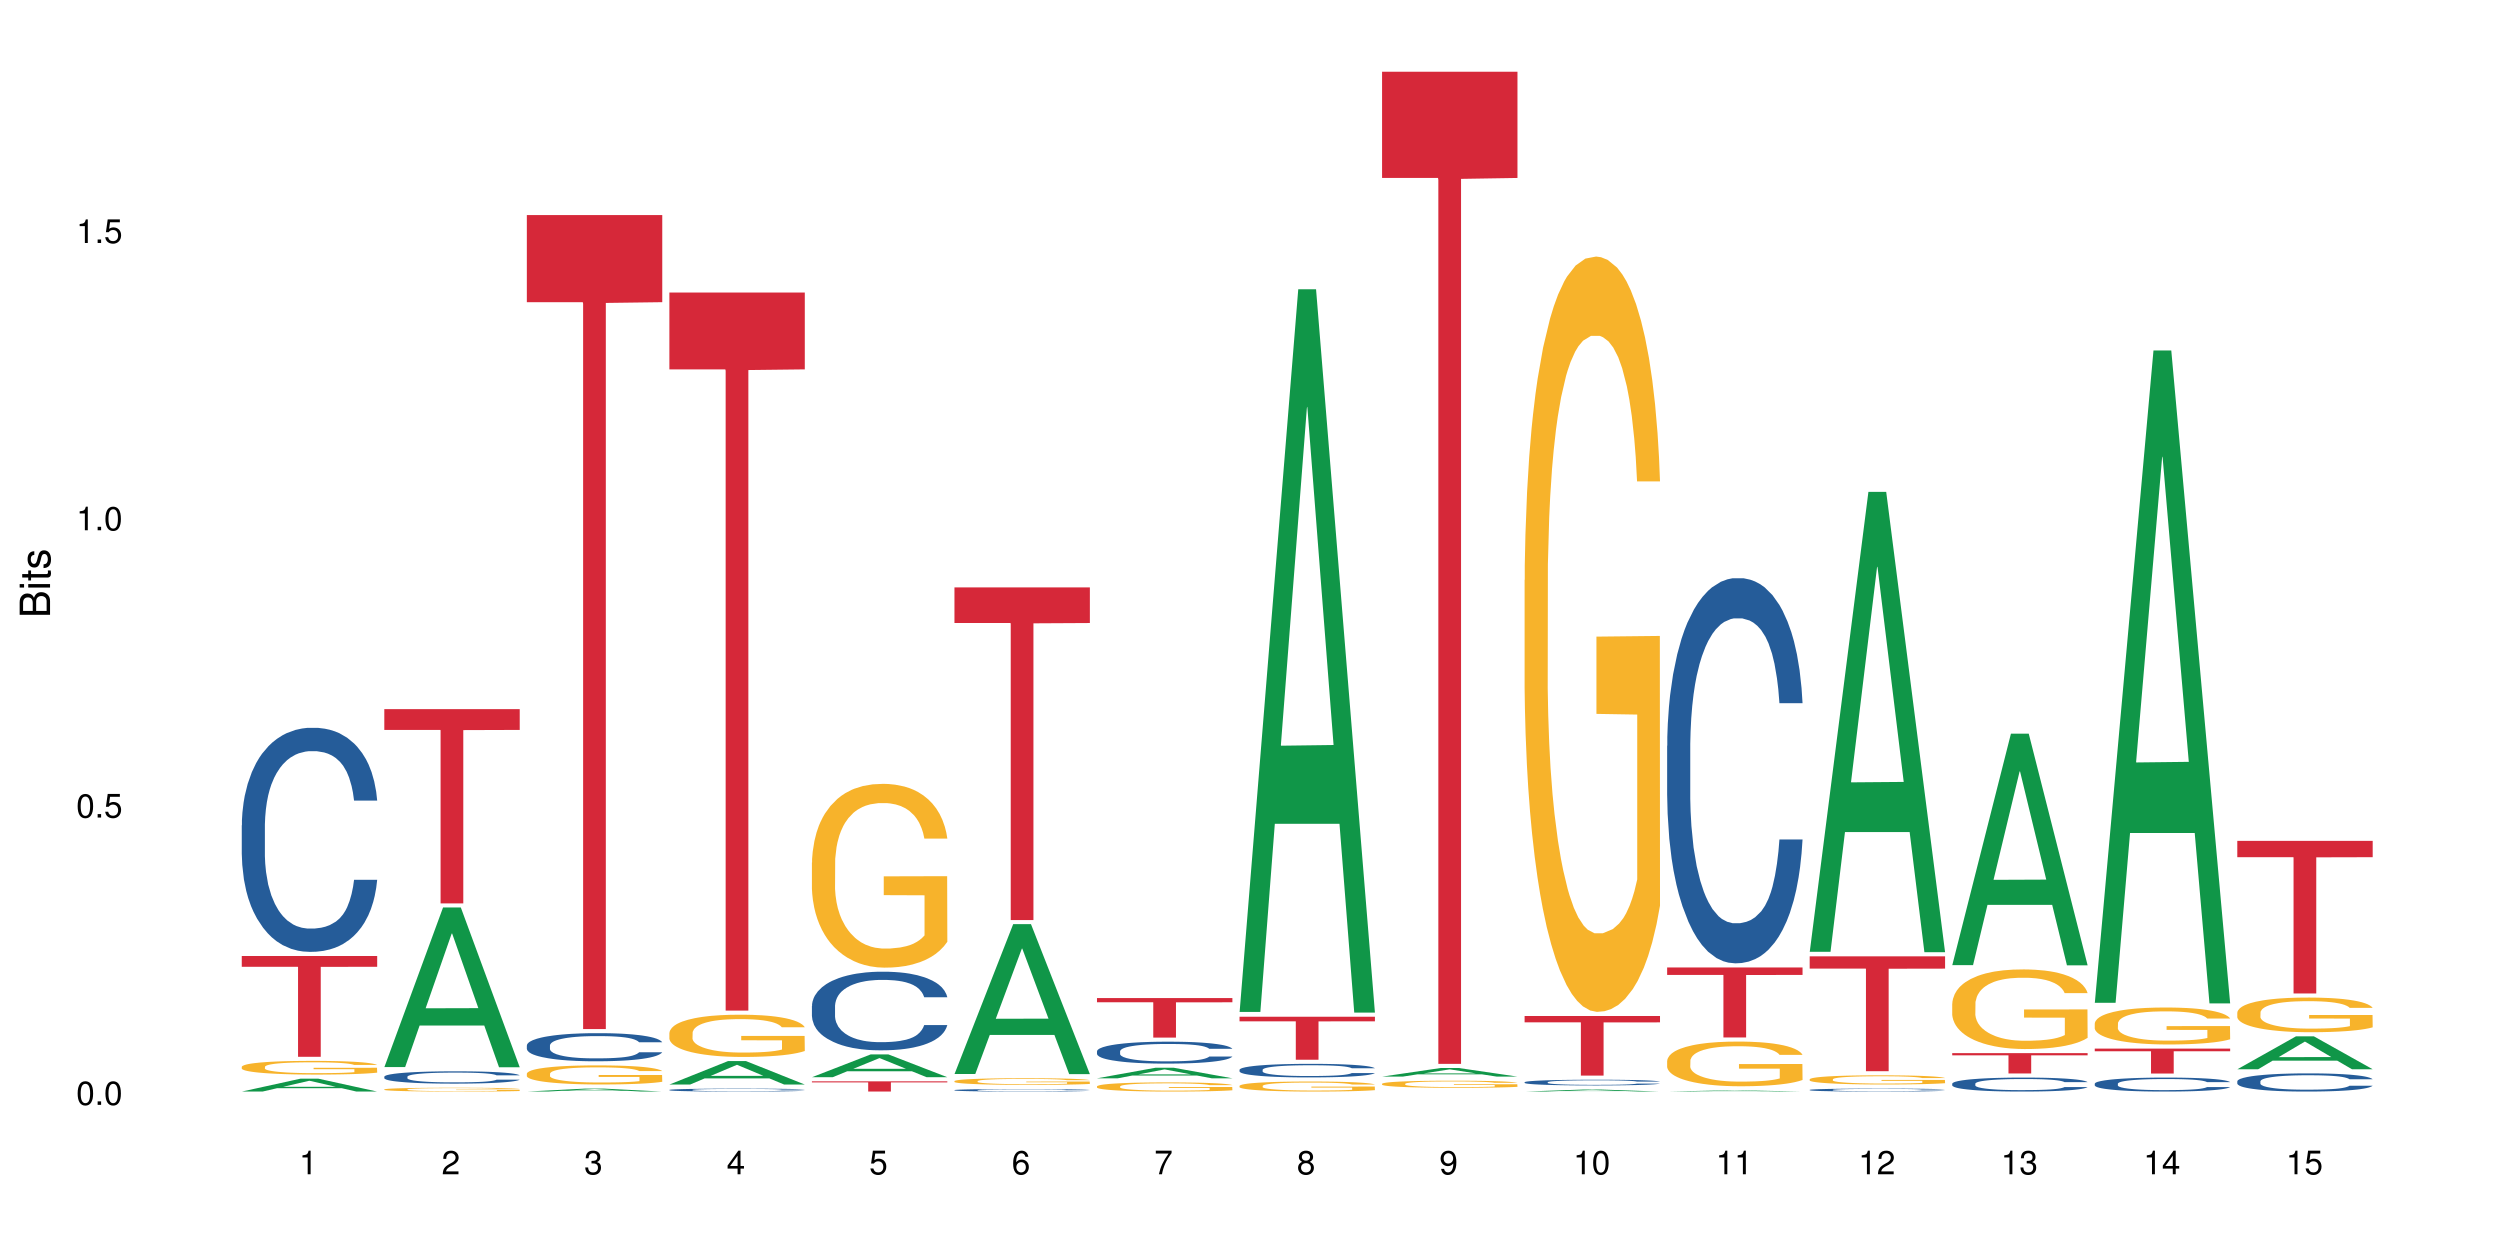 <?xml version="1.0" encoding="UTF-8"?>
<svg xmlns="http://www.w3.org/2000/svg" xmlns:xlink="http://www.w3.org/1999/xlink" width="720pt" height="360pt" viewBox="0 0 720 360" version="1.1">
<defs>
<g>
<symbol overflow="visible" id="glyph0-0">
<path style="stroke:none;" d=""/>
</symbol>
<symbol overflow="visible" id="glyph0-1">
<path style="stroke:none;" d="M 2.641 -6.797 C 2 -6.797 1.422 -6.531 1.078 -6.047 C 0.641 -5.453 0.406 -4.547 0.406 -3.297 C 0.406 -1 1.188 0.219 2.641 0.219 C 4.078 0.219 4.859 -1 4.859 -3.234 C 4.859 -4.562 4.656 -5.438 4.203 -6.047 C 3.844 -6.531 3.281 -6.797 2.641 -6.797 Z M 2.641 -6.047 C 3.547 -6.047 4 -5.125 4 -3.312 C 4 -1.375 3.562 -0.484 2.625 -0.484 C 1.734 -0.484 1.281 -1.422 1.281 -3.281 C 1.281 -5.141 1.734 -6.047 2.641 -6.047 Z M 2.641 -6.047 "/>
</symbol>
<symbol overflow="visible" id="glyph0-2">
<path style="stroke:none;" d="M 1.828 -1 L 0.828 -1 L 0.828 0 L 1.828 0 Z M 1.828 -1 "/>
</symbol>
<symbol overflow="visible" id="glyph0-3">
<path style="stroke:none;" d="M 4.562 -6.797 L 1.062 -6.797 L 0.547 -3.094 L 1.328 -3.094 C 1.719 -3.562 2.047 -3.734 2.578 -3.734 C 3.484 -3.734 4.062 -3.109 4.062 -2.094 C 4.062 -1.125 3.484 -0.531 2.578 -0.531 C 1.828 -0.531 1.375 -0.906 1.188 -1.672 L 0.328 -1.672 C 0.453 -1.109 0.547 -0.844 0.75 -0.594 C 1.125 -0.078 1.828 0.219 2.594 0.219 C 3.969 0.219 4.922 -0.781 4.922 -2.219 C 4.922 -3.562 4.031 -4.484 2.719 -4.484 C 2.25 -4.484 1.859 -4.359 1.469 -4.062 L 1.734 -5.969 L 4.562 -5.969 Z M 4.562 -6.797 "/>
</symbol>
<symbol overflow="visible" id="glyph0-4">
<path style="stroke:none;" d="M 2.484 -4.844 L 2.484 0 L 3.328 0 L 3.328 -6.797 L 2.766 -6.797 C 2.469 -5.75 2.281 -5.609 0.984 -5.453 L 0.984 -4.844 Z M 2.484 -4.844 "/>
</symbol>
<symbol overflow="visible" id="glyph0-5">
<path style="stroke:none;" d="M 4.859 -0.828 L 1.281 -0.828 C 1.359 -1.391 1.672 -1.75 2.5 -2.234 L 3.469 -2.75 C 4.406 -3.266 4.906 -3.969 4.906 -4.812 C 4.906 -5.375 4.672 -5.906 4.266 -6.266 C 3.859 -6.625 3.375 -6.797 2.719 -6.797 C 1.859 -6.797 1.219 -6.5 0.844 -5.922 C 0.609 -5.562 0.5 -5.125 0.484 -4.438 L 1.328 -4.438 C 1.359 -4.906 1.406 -5.188 1.531 -5.406 C 1.75 -5.812 2.188 -6.062 2.703 -6.062 C 3.469 -6.062 4.031 -5.516 4.031 -4.781 C 4.031 -4.25 3.719 -3.797 3.125 -3.438 L 2.234 -2.938 C 0.812 -2.141 0.406 -1.5 0.328 0 L 4.859 0 Z M 4.859 -0.828 "/>
</symbol>
<symbol overflow="visible" id="glyph0-6">
<path style="stroke:none;" d="M 2.125 -3.125 L 2.578 -3.125 C 3.516 -3.125 3.984 -2.703 3.984 -1.891 C 3.984 -1.031 3.469 -0.531 2.578 -0.531 C 1.656 -0.531 1.203 -0.984 1.156 -1.969 L 0.312 -1.969 C 0.344 -1.422 0.438 -1.078 0.609 -0.766 C 0.953 -0.109 1.625 0.219 2.547 0.219 C 3.953 0.219 4.859 -0.609 4.859 -1.906 C 4.859 -2.766 4.516 -3.25 3.703 -3.516 C 4.344 -3.766 4.656 -4.25 4.656 -4.938 C 4.656 -6.109 3.875 -6.797 2.578 -6.797 C 1.203 -6.797 0.484 -6.047 0.453 -4.609 L 1.297 -4.609 C 1.312 -5.016 1.344 -5.25 1.453 -5.453 C 1.641 -5.828 2.062 -6.062 2.594 -6.062 C 3.344 -6.062 3.797 -5.625 3.797 -4.906 C 3.797 -4.422 3.609 -4.141 3.25 -3.984 C 3.016 -3.891 2.719 -3.844 2.125 -3.844 Z M 2.125 -3.125 "/>
</symbol>
<symbol overflow="visible" id="glyph0-7">
<path style="stroke:none;" d="M 3.141 -1.625 L 3.141 0 L 3.984 0 L 3.984 -1.625 L 4.984 -1.625 L 4.984 -2.391 L 3.984 -2.391 L 3.984 -6.797 L 3.359 -6.797 L 0.266 -2.516 L 0.266 -1.625 Z M 3.141 -2.391 L 1 -2.391 L 3.141 -5.359 Z M 3.141 -2.391 "/>
</symbol>
<symbol overflow="visible" id="glyph0-8">
<path style="stroke:none;" d="M 4.781 -5.031 C 4.609 -6.141 3.891 -6.797 2.844 -6.797 C 2.094 -6.797 1.422 -6.438 1.031 -5.828 C 0.609 -5.172 0.406 -4.344 0.406 -3.094 C 0.406 -1.953 0.578 -1.234 0.984 -0.625 C 1.359 -0.078 1.953 0.219 2.703 0.219 C 3.984 0.219 4.922 -0.734 4.922 -2.078 C 4.922 -3.344 4.062 -4.234 2.844 -4.234 C 2.172 -4.234 1.641 -3.969 1.281 -3.469 C 1.281 -5.125 1.828 -6.047 2.797 -6.047 C 3.391 -6.047 3.797 -5.672 3.938 -5.031 Z M 2.734 -3.484 C 3.547 -3.484 4.062 -2.922 4.062 -2 C 4.062 -1.156 3.484 -0.531 2.703 -0.531 C 1.922 -0.531 1.328 -1.188 1.328 -2.047 C 1.328 -2.891 1.906 -3.484 2.734 -3.484 Z M 2.734 -3.484 "/>
</symbol>
<symbol overflow="visible" id="glyph0-9">
<path style="stroke:none;" d="M 4.984 -6.797 L 0.438 -6.797 L 0.438 -5.969 L 4.109 -5.969 C 2.5 -3.656 1.828 -2.234 1.328 0 L 2.219 0 C 2.594 -2.172 3.453 -4.047 4.984 -6.094 Z M 4.984 -6.797 "/>
</symbol>
<symbol overflow="visible" id="glyph0-10">
<path style="stroke:none;" d="M 3.75 -3.578 C 4.453 -4 4.688 -4.344 4.688 -4.984 C 4.688 -6.047 3.844 -6.797 2.641 -6.797 C 1.438 -6.797 0.594 -6.047 0.594 -4.984 C 0.594 -4.359 0.828 -4.016 1.516 -3.578 C 0.734 -3.203 0.359 -2.641 0.359 -1.891 C 0.359 -0.641 1.297 0.219 2.641 0.219 C 3.984 0.219 4.922 -0.641 4.922 -1.875 C 4.922 -2.641 4.531 -3.203 3.75 -3.578 Z M 2.641 -6.047 C 3.359 -6.047 3.812 -5.625 3.812 -4.969 C 3.812 -4.344 3.344 -3.922 2.641 -3.922 C 1.922 -3.922 1.453 -4.344 1.453 -4.984 C 1.453 -5.625 1.922 -6.047 2.641 -6.047 Z M 2.641 -3.203 C 3.484 -3.203 4.062 -2.672 4.062 -1.875 C 4.062 -1.062 3.484 -0.531 2.625 -0.531 C 1.797 -0.531 1.219 -1.078 1.219 -1.875 C 1.219 -2.672 1.797 -3.203 2.641 -3.203 Z M 2.641 -3.203 "/>
</symbol>
<symbol overflow="visible" id="glyph0-11">
<path style="stroke:none;" d="M 0.516 -1.547 C 0.672 -0.438 1.406 0.219 2.438 0.219 C 3.188 0.219 3.859 -0.141 4.266 -0.75 C 4.688 -1.406 4.891 -2.25 4.891 -3.484 C 4.891 -4.625 4.703 -5.359 4.312 -5.953 C 3.938 -6.5 3.344 -6.797 2.594 -6.797 C 1.297 -6.797 0.359 -5.844 0.359 -4.516 C 0.359 -3.25 1.234 -2.344 2.453 -2.344 C 3.094 -2.344 3.562 -2.578 4.016 -3.109 C 4 -1.453 3.469 -0.531 2.5 -0.531 C 1.906 -0.531 1.484 -0.906 1.359 -1.547 Z M 2.578 -6.062 C 3.375 -6.062 3.969 -5.406 3.969 -4.531 C 3.969 -3.688 3.375 -3.094 2.547 -3.094 C 1.734 -3.094 1.234 -3.672 1.234 -4.578 C 1.234 -5.438 1.797 -6.062 2.578 -6.062 Z M 2.578 -6.062 "/>
</symbol>
<symbol overflow="visible" id="glyph1-0">
<path style="stroke:none;" d=""/>
</symbol>
<symbol overflow="visible" id="glyph1-1">
<path style="stroke:none;" d="M 0 -0.953 L 0 -4.891 C 0 -5.719 -0.234 -6.344 -0.734 -6.797 C -1.188 -7.234 -1.812 -7.469 -2.5 -7.469 C -3.547 -7.469 -4.188 -7 -4.625 -5.875 C -4.984 -6.672 -5.641 -7.094 -6.531 -7.094 C -7.156 -7.094 -7.734 -6.859 -8.141 -6.391 C -8.562 -5.938 -8.75 -5.344 -8.75 -4.5 L -8.75 -0.953 Z M -4.984 -2.062 L -7.766 -2.062 L -7.766 -4.219 C -7.766 -4.844 -7.688 -5.203 -7.453 -5.5 C -7.219 -5.812 -6.859 -5.969 -6.375 -5.969 C -5.906 -5.969 -5.531 -5.812 -5.297 -5.5 C -5.062 -5.203 -4.984 -4.844 -4.984 -4.219 Z M -0.984 -2.062 L -4 -2.062 L -4 -4.781 C -4 -5.328 -3.859 -5.688 -3.578 -5.953 C -3.297 -6.219 -2.922 -6.359 -2.484 -6.359 C -2.062 -6.359 -1.688 -6.219 -1.406 -5.953 C -1.109 -5.688 -0.984 -5.328 -0.984 -4.781 Z M -0.984 -2.062 "/>
</symbol>
<symbol overflow="visible" id="glyph1-2">
<path style="stroke:none;" d="M -6.281 -1.797 L -6.281 -0.797 L 0 -0.797 L 0 -1.797 Z M -8.75 -1.797 L -8.75 -0.797 L -7.484 -0.797 L -7.484 -1.797 Z M -8.75 -1.797 "/>
</symbol>
<symbol overflow="visible" id="glyph1-3">
<path style="stroke:none;" d="M -6.281 -3.047 L -6.281 -2.016 L -8.016 -2.016 L -8.016 -1.016 L -6.281 -1.016 L -6.281 -0.172 L -5.469 -0.172 L -5.469 -1.016 L -0.719 -1.016 C -0.078 -1.016 0.281 -1.453 0.281 -2.234 C 0.281 -2.469 0.25 -2.719 0.188 -3.047 L -0.641 -3.047 C -0.609 -2.922 -0.594 -2.766 -0.594 -2.562 C -0.594 -2.141 -0.719 -2.016 -1.156 -2.016 L -5.469 -2.016 L -5.469 -3.047 Z M -6.281 -3.047 "/>
</symbol>
<symbol overflow="visible" id="glyph1-4">
<path style="stroke:none;" d="M -4.531 -5.25 C -5.766 -5.25 -6.469 -4.422 -6.469 -2.969 C -6.469 -1.516 -5.719 -0.562 -4.547 -0.562 C -3.562 -0.562 -3.094 -1.062 -2.734 -2.562 L -2.516 -3.484 C -2.344 -4.188 -2.094 -4.469 -1.625 -4.469 C -1.047 -4.469 -0.641 -3.875 -0.641 -3 C -0.641 -2.453 -0.797 -2 -1.062 -1.75 C -1.25 -1.594 -1.422 -1.531 -1.875 -1.469 L -1.875 -0.406 C -0.422 -0.453 0.281 -1.266 0.281 -2.922 C 0.281 -4.5 -0.5 -5.516 -1.719 -5.516 C -2.656 -5.516 -3.172 -4.984 -3.469 -3.734 L -3.703 -2.766 C -3.891 -1.953 -4.156 -1.609 -4.594 -1.609 C -5.172 -1.609 -5.547 -2.125 -5.547 -2.938 C -5.547 -3.75 -5.203 -4.172 -4.531 -4.203 Z M -4.531 -5.25 "/>
</symbol>
</g>
</defs>
<g id="surface7003">
<rect x="0" y="0" width="720" height="360" style="fill:rgb(100%,100%,100%);fill-opacity:1;stroke:none;"/>
<path style=" stroke:none;fill-rule:nonzero;fill:rgb(6.275%,58.824%,28.235%);fill-opacity:1;" d="M 69.629 314.367 L 69.672 314.363 L 86.547 310.656 L 91.672 310.656 L 108.629 314.371 L 102.668 314.371 L 98.418 313.402 L 79.797 313.402 L 75.629 314.367 L 69.629 314.367 L 81.586 313 L 96.711 312.996 L 89.172 311.266 L 89.086 311.262 L 89.004 311.273 L 81.547 312.996 L 81.586 313 Z M 69.629 314.367 "/>
<path style=" stroke:none;fill-rule:nonzero;fill:rgb(14.51%,36.078%,60%);fill-opacity:1;" d="M 69.629 237.699 L 69.676 237.641 L 69.676 236.227 L 69.82 233.984 L 70.152 231.156 L 70.484 229.207 L 71.34 225.73 L 72.531 222.367 L 73.766 219.773 L 74.672 218.238 L 75.48 217.059 L 77.332 214.879 L 78.523 213.758 L 79.809 212.754 L 81.375 211.754 L 82.52 211.164 L 85.086 210.219 L 86.988 209.809 L 88.461 209.629 L 91.648 209.629 L 93.551 209.867 L 94.93 210.16 L 96.453 210.633 L 97.738 211.164 L 99.973 212.461 L 101.969 214.113 L 102.871 215.055 L 104.301 216.883 L 105.395 218.652 L 106.156 220.188 L 107.012 222.367 L 107.77 225.023 L 108.344 228.027 L 108.629 230.566 L 101.969 230.566 L 101.637 228.207 L 101.258 226.379 L 100.543 223.961 L 99.828 222.25 L 98.832 220.539 L 97.926 219.418 L 96.691 218.297 L 95.598 217.59 L 94.453 217.059 L 93.359 216.707 L 91.27 216.352 L 88.844 216.352 L 87.938 216.469 L 86.086 216.941 L 85.086 217.355 L 83.66 218.18 L 82.66 218.949 L 81.473 220.125 L 80.664 221.129 L 79.664 222.664 L 78.949 224.02 L 78.141 225.965 L 77.668 227.441 L 77.238 229.09 L 76.859 231.035 L 76.574 233.102 L 76.383 235.281 L 76.289 237.406 L 76.289 246.547 L 76.383 248.668 L 76.621 251.148 L 77.238 254.742 L 78.141 257.871 L 79.188 260.348 L 80.188 262.117 L 80.758 262.941 L 81.52 263.883 L 82.707 265.062 L 84.422 266.242 L 85.418 266.715 L 86.941 267.188 L 88.512 267.422 L 90.602 267.422 L 92.457 267.188 L 93.695 266.891 L 94.977 266.422 L 96.738 265.418 L 97.832 264.473 L 98.781 263.355 L 99.496 262.234 L 99.973 261.289 L 100.684 259.461 L 101.258 257.457 L 101.684 255.391 L 101.969 253.387 L 108.629 253.387 L 108.344 255.746 L 107.914 258.047 L 107.484 259.758 L 106.82 261.82 L 106.059 263.648 L 104.965 265.711 L 104.062 267.07 L 102.871 268.543 L 101.777 269.664 L 100.59 270.668 L 98.832 271.848 L 97.688 272.438 L 96.453 272.965 L 94.977 273.438 L 93.125 273.852 L 91.125 274.086 L 89.27 274.145 L 87.273 274.027 L 85.801 273.793 L 83.848 273.262 L 81.426 272.199 L 79.664 271.078 L 78.285 269.957 L 77.098 268.777 L 75.766 267.188 L 74.051 264.594 L 73.008 262.586 L 72.293 260.938 L 71.484 258.637 L 70.914 256.57 L 70.246 253.27 L 69.773 249.082 L 69.629 245.84 Z M 69.629 237.699 "/>
<path style=" stroke:none;fill-rule:nonzero;fill:rgb(96.863%,70.196%,16.863%);fill-opacity:1;" d="M 69.629 307.223 L 69.676 307.219 L 69.676 307.148 L 69.867 306.984 L 70.344 306.762 L 70.961 306.578 L 71.625 306.434 L 72.055 306.359 L 72.77 306.25 L 73.387 306.172 L 74.957 306.008 L 76.953 305.855 L 78.047 305.793 L 79.285 305.73 L 81.043 305.664 L 81.852 305.637 L 84.324 305.578 L 87.133 305.543 L 90.223 305.531 L 91.648 305.535 L 93.598 305.551 L 96.262 305.59 L 97.785 305.625 L 98.973 305.664 L 100.211 305.711 L 101.73 305.781 L 103.16 305.867 L 104.301 305.953 L 105.441 306.062 L 106.391 306.18 L 107.199 306.305 L 107.914 306.457 L 108.344 306.582 L 108.629 306.707 L 102.016 306.707 L 101.637 306.582 L 101.207 306.484 L 100.496 306.363 L 99.781 306.277 L 99.066 306.211 L 97.738 306.117 L 96.594 306.059 L 95.168 306.008 L 93.789 305.977 L 92.219 305.953 L 91.27 305.945 L 88.746 305.945 L 86.465 305.973 L 85.133 306 L 84.184 306.031 L 82.852 306.086 L 82.043 306.129 L 81.566 306.156 L 80.141 306.27 L 79.188 306.367 L 78.664 306.438 L 78 306.547 L 77.523 306.645 L 77 306.785 L 76.715 306.895 L 76.336 307.141 L 76.289 307.789 L 76.43 307.926 L 76.715 308.074 L 77.098 308.203 L 77.668 308.34 L 78.238 308.445 L 79.234 308.586 L 80.094 308.68 L 80.758 308.738 L 82.043 308.836 L 82.566 308.871 L 83.801 308.934 L 85.086 308.984 L 86.656 309.027 L 87.844 309.051 L 89.746 309.066 L 92.172 309.066 L 95.027 309.047 L 96.832 309.016 L 98.07 308.988 L 98.879 308.965 L 99.875 308.922 L 100.59 308.887 L 101.258 308.848 L 102.062 308.785 L 102.062 307.926 L 90.316 307.922 L 90.316 307.52 L 108.578 307.516 L 108.629 308.922 L 107.629 309.02 L 106.391 309.113 L 105.203 309.188 L 103.965 309.246 L 102.207 309.316 L 100.781 309.359 L 98.594 309.41 L 96.594 309.441 L 94.504 309.465 L 92.648 309.477 L 90.461 309.477 L 88.512 309.473 L 86.418 309.449 L 84.754 309.422 L 83.23 309.383 L 81.711 309.34 L 79.809 309.262 L 78.57 309.199 L 77.285 309.125 L 76.004 309.035 L 74.859 308.938 L 74.102 308.863 L 73.34 308.777 L 72.531 308.668 L 71.77 308.547 L 71.199 308.434 L 70.676 308.309 L 70.297 308.188 L 69.914 308.027 L 69.723 307.898 L 69.629 307.785 Z M 69.629 307.223 "/>
<path style=" stroke:none;fill-rule:nonzero;fill:rgb(83.922%,15.686%,22.353%);fill-opacity:1;" d="M 69.629 275.324 L 108.629 275.324 L 108.629 278.434 L 92.375 278.461 L 92.375 304.352 L 85.836 304.352 L 85.836 278.488 L 85.742 278.434 L 69.629 278.434 Z M 69.629 275.324 "/>
<path style=" stroke:none;fill-rule:nonzero;fill:rgb(6.275%,58.824%,28.235%);fill-opacity:1;" d="M 110.68 307.32 L 110.723 307.277 L 127.598 261.355 L 132.719 261.355 L 149.68 307.363 L 143.719 307.363 L 139.469 295.352 L 120.848 295.352 L 116.68 307.32 L 110.68 307.32 L 122.637 290.387 L 137.762 290.344 L 130.223 268.871 L 130.137 268.828 L 130.055 268.957 L 122.598 290.344 L 122.637 290.387 Z M 110.68 307.32 "/>
<path style=" stroke:none;fill-rule:nonzero;fill:rgb(14.51%,36.078%,60%);fill-opacity:1;" d="M 110.68 310.086 L 110.727 310.082 L 110.727 310.004 L 110.871 309.879 L 111.203 309.727 L 111.535 309.617 L 112.391 309.426 L 113.582 309.242 L 114.816 309.098 L 115.723 309.016 L 116.531 308.949 L 118.383 308.832 L 119.574 308.77 L 120.859 308.715 L 122.426 308.66 L 123.57 308.625 L 126.137 308.574 L 128.039 308.551 L 129.512 308.543 L 132.699 308.543 L 134.602 308.555 L 135.98 308.57 L 137.504 308.598 L 138.789 308.625 L 141.023 308.695 L 143.02 308.789 L 143.922 308.84 L 145.352 308.941 L 146.445 309.039 L 147.207 309.121 L 148.062 309.242 L 148.82 309.387 L 149.395 309.555 L 149.68 309.691 L 143.02 309.691 L 142.688 309.562 L 142.305 309.461 L 141.594 309.328 L 140.879 309.234 L 139.883 309.141 L 138.977 309.078 L 137.742 309.02 L 136.648 308.98 L 135.504 308.949 L 134.41 308.93 L 132.32 308.91 L 129.895 308.91 L 128.988 308.918 L 127.137 308.945 L 126.137 308.965 L 124.711 309.012 L 123.711 309.055 L 122.523 309.117 L 121.715 309.176 L 120.715 309.258 L 120 309.332 L 119.191 309.441 L 118.719 309.52 L 118.289 309.613 L 117.91 309.719 L 117.625 309.832 L 117.434 309.953 L 117.34 310.07 L 117.34 310.57 L 117.434 310.688 L 117.672 310.824 L 118.289 311.023 L 119.191 311.195 L 120.238 311.328 L 121.238 311.426 L 121.809 311.473 L 122.57 311.523 L 123.758 311.59 L 125.473 311.656 L 126.469 311.68 L 127.992 311.707 L 129.562 311.719 L 131.652 311.719 L 133.508 311.707 L 134.746 311.691 L 136.027 311.664 L 137.789 311.609 L 138.883 311.559 L 139.832 311.496 L 140.547 311.434 L 141.023 311.383 L 141.734 311.281 L 142.305 311.172 L 142.734 311.059 L 143.02 310.949 L 149.68 310.949 L 149.395 311.078 L 148.965 311.203 L 148.535 311.297 L 147.871 311.41 L 147.109 311.512 L 146.016 311.625 L 145.113 311.699 L 143.922 311.781 L 142.828 311.844 L 141.641 311.898 L 139.883 311.961 L 138.738 311.996 L 137.504 312.023 L 136.027 312.051 L 134.176 312.074 L 132.176 312.086 L 130.32 312.09 L 128.324 312.082 L 126.852 312.07 L 124.898 312.039 L 122.473 311.98 L 120.715 311.922 L 119.336 311.859 L 118.148 311.793 L 116.816 311.707 L 115.102 311.562 L 114.059 311.453 L 113.344 311.363 L 112.535 311.234 L 111.965 311.121 L 111.297 310.941 L 110.824 310.711 L 110.68 310.531 Z M 110.68 310.086 "/>
<path style=" stroke:none;fill-rule:nonzero;fill:rgb(96.863%,70.196%,16.863%);fill-opacity:1;" d="M 110.68 313.742 L 110.727 313.738 L 110.727 313.719 L 110.918 313.676 L 111.395 313.613 L 112.012 313.559 L 112.676 313.52 L 113.105 313.5 L 113.82 313.469 L 114.438 313.445 L 116.008 313.402 L 118.004 313.359 L 119.098 313.34 L 120.336 313.324 L 122.094 313.305 L 122.902 313.297 L 125.375 313.281 L 128.18 313.27 L 132.699 313.27 L 134.648 313.273 L 137.312 313.285 L 138.836 313.293 L 140.023 313.305 L 141.262 313.316 L 142.781 313.336 L 144.207 313.363 L 145.352 313.387 L 146.492 313.418 L 147.441 313.449 L 148.25 313.484 L 148.965 313.527 L 149.395 313.562 L 149.68 313.598 L 143.066 313.598 L 142.688 313.562 L 142.258 313.535 L 141.547 313.5 L 140.832 313.477 L 140.117 313.457 L 138.789 313.43 L 137.645 313.414 L 136.219 313.402 L 134.84 313.391 L 133.27 313.387 L 132.32 313.383 L 129.797 313.383 L 127.516 313.391 L 126.184 313.398 L 125.234 313.406 L 123.902 313.422 L 123.094 313.434 L 122.617 313.441 L 121.191 313.473 L 120.238 313.5 L 119.715 313.52 L 119.051 313.551 L 118.574 313.578 L 118.051 313.617 L 117.766 313.648 L 117.387 313.719 L 117.34 313.898 L 117.48 313.938 L 117.766 313.977 L 118.148 314.016 L 118.719 314.051 L 119.289 314.082 L 120.285 314.121 L 121.145 314.148 L 121.809 314.164 L 123.094 314.191 L 123.617 314.199 L 124.852 314.219 L 126.137 314.234 L 127.707 314.246 L 128.895 314.25 L 130.797 314.258 L 133.223 314.258 L 136.078 314.25 L 137.883 314.242 L 139.121 314.234 L 139.93 314.227 L 140.926 314.215 L 141.641 314.207 L 142.305 314.195 L 143.113 314.176 L 143.113 313.938 L 131.367 313.938 L 131.367 313.824 L 149.629 313.82 L 149.68 314.215 L 148.68 314.242 L 147.441 314.27 L 146.254 314.289 L 145.016 314.305 L 143.258 314.324 L 141.832 314.336 L 139.645 314.352 L 137.645 314.359 L 135.555 314.367 L 133.699 314.371 L 131.512 314.371 L 129.562 314.367 L 127.469 314.363 L 125.805 314.355 L 124.281 314.344 L 122.762 314.332 L 120.859 314.309 L 119.621 314.293 L 118.336 314.273 L 117.055 314.246 L 115.91 314.219 L 115.152 314.199 L 114.391 314.176 L 113.582 314.145 L 112.82 314.109 L 112.25 314.078 L 111.727 314.043 L 111.348 314.012 L 110.965 313.965 L 110.773 313.93 L 110.68 313.898 Z M 110.68 313.742 "/>
<path style=" stroke:none;fill-rule:nonzero;fill:rgb(83.922%,15.686%,22.353%);fill-opacity:1;" d="M 110.68 204.227 L 149.68 204.227 L 149.68 210.215 L 133.426 210.27 L 133.426 260.176 L 126.887 260.176 L 126.887 210.32 L 126.793 210.215 L 110.68 210.215 Z M 110.68 204.227 "/>
<path style=" stroke:none;fill-rule:nonzero;fill:rgb(6.275%,58.824%,28.235%);fill-opacity:1;" d="M 151.73 314.371 L 151.773 314.367 L 168.648 313.508 L 173.77 313.508 L 190.73 314.371 L 184.77 314.371 L 180.52 314.145 L 161.898 314.145 L 157.73 314.371 L 151.73 314.371 L 163.688 314.055 L 178.812 314.051 L 171.27 313.648 L 171.188 313.648 L 171.105 313.652 L 163.648 314.051 L 163.688 314.055 Z M 151.73 314.371 "/>
<path style=" stroke:none;fill-rule:nonzero;fill:rgb(14.51%,36.078%,60%);fill-opacity:1;" d="M 151.73 301.078 L 151.777 301.07 L 151.777 300.891 L 151.922 300.609 L 152.254 300.254 L 152.586 300.012 L 153.441 299.574 L 154.633 299.152 L 155.867 298.828 L 156.773 298.633 L 157.582 298.488 L 159.434 298.211 L 160.625 298.07 L 161.91 297.945 L 163.477 297.82 L 164.617 297.746 L 167.188 297.629 L 169.09 297.574 L 170.562 297.555 L 173.75 297.555 L 175.652 297.582 L 177.031 297.621 L 178.555 297.68 L 179.84 297.746 L 182.074 297.91 L 184.07 298.117 L 184.973 298.234 L 186.402 298.465 L 187.496 298.688 L 188.254 298.879 L 189.113 299.152 L 189.871 299.484 L 190.445 299.863 L 190.73 300.18 L 184.07 300.18 L 183.738 299.887 L 183.355 299.656 L 182.645 299.352 L 181.93 299.137 L 180.934 298.922 L 180.027 298.781 L 178.793 298.641 L 177.699 298.555 L 176.555 298.488 L 175.461 298.441 L 173.371 298.398 L 170.945 298.398 L 170.039 298.414 L 168.188 298.473 L 167.188 298.523 L 165.762 298.629 L 164.762 298.723 L 163.574 298.871 L 162.766 298.996 L 161.766 299.191 L 161.051 299.359 L 160.242 299.605 L 159.77 299.789 L 159.34 299.996 L 158.961 300.242 L 158.676 300.5 L 158.484 300.773 L 158.391 301.039 L 158.391 302.188 L 158.484 302.453 L 158.723 302.766 L 159.34 303.215 L 160.242 303.609 L 161.289 303.918 L 162.289 304.141 L 162.859 304.246 L 163.621 304.363 L 164.809 304.512 L 166.52 304.66 L 167.52 304.719 L 169.043 304.777 L 170.613 304.809 L 172.703 304.809 L 174.559 304.777 L 175.797 304.742 L 177.078 304.68 L 178.84 304.555 L 179.934 304.438 L 180.883 304.297 L 181.598 304.156 L 182.074 304.039 L 182.785 303.809 L 183.355 303.555 L 183.785 303.297 L 184.07 303.047 L 190.73 303.047 L 190.445 303.34 L 190.016 303.629 L 189.586 303.844 L 188.922 304.105 L 188.16 304.332 L 187.066 304.594 L 186.164 304.762 L 184.973 304.949 L 183.879 305.09 L 182.691 305.215 L 180.934 305.363 L 179.789 305.438 L 178.555 305.504 L 177.078 305.562 L 175.227 305.613 L 173.227 305.645 L 171.371 305.652 L 169.375 305.637 L 167.902 305.605 L 165.949 305.539 L 163.523 305.406 L 161.766 305.266 L 160.387 305.125 L 159.199 304.977 L 157.867 304.777 L 156.152 304.453 L 155.105 304.199 L 154.395 303.992 L 153.586 303.703 L 153.016 303.445 L 152.348 303.031 L 151.875 302.504 L 151.73 302.098 Z M 151.73 301.078 "/>
<path style=" stroke:none;fill-rule:nonzero;fill:rgb(96.863%,70.196%,16.863%);fill-opacity:1;" d="M 151.73 309.188 L 151.777 309.18 L 151.777 309.082 L 151.969 308.855 L 152.445 308.543 L 153.062 308.285 L 153.727 308.086 L 154.156 307.98 L 154.871 307.828 L 155.488 307.719 L 157.059 307.492 L 159.055 307.281 L 160.148 307.191 L 161.387 307.105 L 163.145 307.012 L 163.953 306.977 L 166.426 306.895 L 169.23 306.844 L 172.324 306.832 L 173.75 306.836 L 175.699 306.855 L 178.363 306.91 L 179.887 306.961 L 181.074 307.012 L 182.312 307.078 L 183.832 307.176 L 185.258 307.297 L 186.402 307.418 L 187.543 307.57 L 188.492 307.73 L 189.301 307.906 L 190.016 308.117 L 190.445 308.293 L 190.73 308.469 L 184.117 308.469 L 183.738 308.293 L 183.309 308.156 L 182.598 307.992 L 181.883 307.871 L 181.168 307.773 L 179.84 307.645 L 178.695 307.562 L 177.27 307.492 L 175.891 307.449 L 174.32 307.418 L 173.371 307.406 L 170.848 307.406 L 168.566 307.441 L 167.234 307.484 L 166.285 307.523 L 164.953 307.598 L 164.145 307.66 L 163.668 307.699 L 162.242 307.855 L 161.289 307.996 L 160.766 308.09 L 160.102 308.242 L 159.625 308.379 L 159.102 308.578 L 158.816 308.73 L 158.438 309.07 L 158.391 309.973 L 158.531 310.164 L 158.816 310.371 L 159.199 310.551 L 159.77 310.742 L 160.34 310.887 L 161.336 311.086 L 162.195 311.215 L 162.859 311.301 L 164.145 311.438 L 164.668 311.48 L 165.902 311.57 L 167.188 311.641 L 168.758 311.703 L 169.945 311.73 L 171.848 311.758 L 174.273 311.758 L 177.129 311.727 L 178.934 311.688 L 180.172 311.648 L 180.98 311.613 L 181.977 311.555 L 182.691 311.508 L 183.355 311.449 L 184.164 311.367 L 184.164 310.164 L 172.418 310.16 L 172.418 309.598 L 190.68 309.594 L 190.73 311.555 L 189.73 311.691 L 188.492 311.824 L 187.305 311.922 L 186.066 312.008 L 184.309 312.105 L 182.883 312.164 L 180.695 312.234 L 178.695 312.281 L 176.605 312.309 L 174.75 312.324 L 172.562 312.328 L 170.613 312.32 L 168.52 312.289 L 166.855 312.25 L 165.332 312.199 L 163.812 312.133 L 161.91 312.027 L 160.672 311.941 L 159.387 311.836 L 158.105 311.711 L 156.961 311.578 L 156.203 311.473 L 155.441 311.352 L 154.633 311.199 L 153.871 311.027 L 153.301 310.875 L 152.777 310.699 L 152.398 310.531 L 152.016 310.305 L 151.824 310.125 L 151.73 309.969 Z M 151.73 309.188 "/>
<path style=" stroke:none;fill-rule:nonzero;fill:rgb(83.922%,15.686%,22.353%);fill-opacity:1;" d="M 151.73 61.93 L 190.73 61.93 L 190.73 87.027 L 174.477 87.246 L 174.477 296.375 L 167.938 296.375 L 167.938 87.465 L 167.84 87.027 L 151.73 87.027 Z M 151.73 61.93 "/>
<path style=" stroke:none;fill-rule:nonzero;fill:rgb(6.275%,58.824%,28.235%);fill-opacity:1;" d="M 192.781 312.336 L 192.824 312.332 L 209.695 305.582 L 214.82 305.582 L 231.781 312.344 L 225.82 312.344 L 221.57 310.578 L 202.949 310.578 L 198.781 312.336 L 192.781 312.336 L 204.738 309.848 L 219.863 309.84 L 212.32 306.688 L 212.238 306.68 L 212.156 306.699 L 204.699 309.84 L 204.738 309.848 Z M 192.781 312.336 "/>
<path style=" stroke:none;fill-rule:nonzero;fill:rgb(14.51%,36.078%,60%);fill-opacity:1;" d="M 192.781 313.891 L 192.828 313.891 L 192.828 313.871 L 192.973 313.844 L 193.305 313.805 L 193.637 313.781 L 194.492 313.734 L 195.684 313.691 L 196.918 313.656 L 197.824 313.637 L 198.633 313.621 L 200.484 313.59 L 201.676 313.578 L 202.957 313.562 L 204.527 313.551 L 205.668 313.543 L 208.238 313.531 L 210.141 313.523 L 214.801 313.523 L 216.703 313.527 L 218.082 313.531 L 219.605 313.535 L 220.887 313.543 L 223.125 313.559 L 225.121 313.582 L 226.023 313.594 L 227.453 313.617 L 228.547 313.641 L 229.305 313.66 L 230.164 313.691 L 230.922 313.727 L 231.496 313.766 L 231.781 313.797 L 225.121 313.797 L 224.789 313.766 L 224.406 313.742 L 223.695 313.711 L 222.98 313.688 L 221.984 313.668 L 221.078 313.652 L 219.844 313.637 L 218.75 313.629 L 217.605 313.621 L 216.512 313.617 L 214.422 313.609 L 211.996 313.609 L 211.09 313.613 L 209.238 313.617 L 208.238 313.625 L 206.812 313.637 L 205.812 313.645 L 204.625 313.66 L 203.816 313.672 L 202.816 313.695 L 202.102 313.711 L 201.293 313.738 L 200.82 313.758 L 200.391 313.777 L 200.012 313.805 L 199.727 313.832 L 199.535 313.859 L 199.441 313.887 L 199.441 314.008 L 199.535 314.035 L 199.773 314.066 L 200.391 314.117 L 201.293 314.156 L 202.34 314.188 L 203.34 314.211 L 203.91 314.223 L 204.672 314.234 L 205.859 314.25 L 207.57 314.266 L 208.57 314.273 L 210.094 314.277 L 211.664 314.281 L 213.754 314.281 L 215.609 314.277 L 216.848 314.273 L 218.129 314.27 L 219.891 314.258 L 220.984 314.242 L 221.934 314.23 L 222.648 314.215 L 223.125 314.203 L 223.836 314.176 L 224.406 314.152 L 224.836 314.125 L 225.121 314.098 L 231.781 314.098 L 231.496 314.129 L 231.066 314.16 L 230.637 314.18 L 229.973 314.207 L 229.211 314.234 L 228.117 314.262 L 227.215 314.277 L 226.023 314.297 L 224.93 314.312 L 223.742 314.324 L 221.984 314.34 L 220.84 314.348 L 219.605 314.355 L 218.129 314.363 L 216.277 314.367 L 214.277 314.371 L 212.422 314.371 L 210.426 314.367 L 208.953 314.367 L 207 314.359 L 204.574 314.344 L 202.816 314.332 L 201.438 314.316 L 200.25 314.301 L 198.918 314.277 L 197.203 314.246 L 196.156 314.219 L 195.445 314.195 L 194.637 314.168 L 194.066 314.141 L 193.398 314.098 L 192.926 314.043 L 192.781 314 Z M 192.781 313.891 "/>
<path style=" stroke:none;fill-rule:nonzero;fill:rgb(96.863%,70.196%,16.863%);fill-opacity:1;" d="M 192.781 297.445 L 192.828 297.434 L 192.828 297.211 L 193.02 296.711 L 193.496 296.023 L 194.113 295.457 L 194.777 295.012 L 195.207 294.777 L 195.922 294.445 L 196.539 294.199 L 198.109 293.699 L 200.105 293.234 L 201.199 293.035 L 202.438 292.844 L 204.195 292.633 L 205.004 292.555 L 207.477 292.379 L 210.281 292.266 L 213.375 292.234 L 214.801 292.246 L 216.75 292.289 L 219.414 292.41 L 220.938 292.523 L 222.125 292.633 L 223.363 292.777 L 224.883 293 L 226.309 293.266 L 227.453 293.535 L 228.594 293.867 L 229.543 294.223 L 230.352 294.613 L 231.066 295.078 L 231.496 295.469 L 231.781 295.855 L 225.168 295.855 L 224.789 295.469 L 224.359 295.168 L 223.648 294.801 L 222.934 294.535 L 222.219 294.324 L 220.887 294.035 L 219.746 293.855 L 218.32 293.699 L 216.941 293.602 L 215.371 293.535 L 214.422 293.512 L 211.898 293.512 L 209.617 293.59 L 208.285 293.68 L 207.336 293.766 L 206.004 293.934 L 205.195 294.066 L 204.719 294.156 L 203.293 294.5 L 202.34 294.812 L 201.816 295.023 L 201.152 295.355 L 200.676 295.656 L 200.152 296.102 L 199.867 296.434 L 199.488 297.191 L 199.441 299.191 L 199.582 299.613 L 199.867 300.066 L 200.25 300.469 L 200.82 300.891 L 201.391 301.211 L 202.387 301.645 L 203.246 301.934 L 203.91 302.125 L 205.195 302.426 L 205.719 302.523 L 206.953 302.723 L 208.238 302.879 L 209.809 303.012 L 210.996 303.078 L 212.898 303.137 L 215.324 303.137 L 218.18 303.07 L 219.984 302.98 L 221.223 302.891 L 222.031 302.812 L 223.027 302.691 L 223.742 302.578 L 224.406 302.457 L 225.215 302.27 L 225.215 299.613 L 213.469 299.602 L 213.469 298.355 L 231.73 298.344 L 231.781 302.691 L 230.781 302.992 L 229.543 303.281 L 228.355 303.5 L 227.117 303.691 L 225.359 303.902 L 223.934 304.035 L 221.746 304.191 L 219.746 304.289 L 217.656 304.359 L 215.801 304.391 L 213.613 304.402 L 211.664 304.379 L 209.57 304.312 L 207.906 304.223 L 206.383 304.113 L 204.859 303.969 L 202.957 303.734 L 201.723 303.547 L 200.438 303.312 L 199.152 303.035 L 198.012 302.734 L 197.25 302.5 L 196.492 302.234 L 195.684 301.902 L 194.922 301.523 L 194.352 301.18 L 193.828 300.789 L 193.445 300.422 L 193.066 299.922 L 192.875 299.523 L 192.781 299.18 Z M 192.781 297.445 "/>
<path style=" stroke:none;fill-rule:nonzero;fill:rgb(83.922%,15.686%,22.353%);fill-opacity:1;" d="M 192.781 84.242 L 231.781 84.242 L 231.781 106.379 L 215.527 106.574 L 215.527 291.055 L 208.988 291.055 L 208.988 106.77 L 208.891 106.379 L 192.781 106.379 Z M 192.781 84.242 "/>
<path style=" stroke:none;fill-rule:nonzero;fill:rgb(6.275%,58.824%,28.235%);fill-opacity:1;" d="M 233.832 310.23 L 233.875 310.227 L 250.746 303.676 L 255.871 303.676 L 272.832 310.238 L 266.871 310.238 L 262.621 308.523 L 244 308.523 L 239.832 310.23 L 233.832 310.23 L 245.789 307.816 L 260.914 307.812 L 253.371 304.75 L 253.289 304.742 L 253.207 304.762 L 245.75 307.812 L 245.789 307.816 Z M 233.832 310.23 "/>
<path style=" stroke:none;fill-rule:nonzero;fill:rgb(14.51%,36.078%,60%);fill-opacity:1;" d="M 233.832 289.711 L 233.879 289.691 L 233.879 289.195 L 234.023 288.41 L 234.355 287.414 L 234.688 286.734 L 235.543 285.512 L 236.734 284.332 L 237.969 283.422 L 238.875 282.887 L 239.684 282.473 L 241.535 281.707 L 242.727 281.312 L 244.008 280.961 L 245.578 280.609 L 246.719 280.402 L 249.289 280.07 L 251.191 279.926 L 252.664 279.863 L 255.852 279.863 L 257.754 279.949 L 259.133 280.051 L 260.656 280.215 L 261.938 280.402 L 264.176 280.859 L 266.172 281.438 L 267.074 281.77 L 268.504 282.41 L 269.598 283.031 L 270.355 283.566 L 271.215 284.332 L 271.973 285.266 L 272.543 286.32 L 272.832 287.207 L 266.172 287.207 L 265.84 286.383 L 265.457 285.738 L 264.746 284.891 L 264.031 284.293 L 263.031 283.691 L 262.129 283.301 L 260.895 282.906 L 259.801 282.656 L 258.656 282.473 L 257.562 282.348 L 255.473 282.223 L 253.047 282.223 L 252.141 282.266 L 250.289 282.43 L 249.289 282.574 L 247.863 282.863 L 246.863 283.133 L 245.676 283.547 L 244.867 283.898 L 243.867 284.438 L 243.152 284.914 L 242.344 285.594 L 241.871 286.113 L 241.441 286.691 L 241.062 287.375 L 240.777 288.098 L 240.586 288.863 L 240.492 289.609 L 240.492 292.816 L 240.586 293.559 L 240.824 294.43 L 241.441 295.691 L 242.344 296.789 L 243.391 297.656 L 244.391 298.277 L 244.961 298.566 L 245.723 298.898 L 246.91 299.312 L 248.621 299.727 L 249.621 299.891 L 251.145 300.055 L 252.711 300.141 L 254.805 300.141 L 256.66 300.055 L 257.898 299.953 L 259.18 299.789 L 260.941 299.438 L 262.035 299.105 L 262.984 298.711 L 263.699 298.32 L 264.176 297.988 L 264.887 297.348 L 265.457 296.645 L 265.887 295.918 L 266.172 295.215 L 272.832 295.215 L 272.543 296.043 L 272.117 296.848 L 271.688 297.449 L 271.023 298.172 L 270.262 298.816 L 269.168 299.539 L 268.266 300.016 L 267.074 300.531 L 265.98 300.926 L 264.793 301.277 L 263.031 301.691 L 261.891 301.898 L 260.656 302.082 L 259.18 302.25 L 257.324 302.395 L 255.328 302.477 L 253.473 302.496 L 251.477 302.457 L 250.004 302.375 L 248.051 302.188 L 245.625 301.816 L 243.867 301.422 L 242.488 301.027 L 241.297 300.613 L 239.969 300.055 L 238.254 299.145 L 237.207 298.441 L 236.496 297.863 L 235.688 297.055 L 235.117 296.332 L 234.449 295.176 L 233.977 293.703 L 233.832 292.566 Z M 233.832 289.711 "/>
<path style=" stroke:none;fill-rule:nonzero;fill:rgb(96.863%,70.196%,16.863%);fill-opacity:1;" d="M 233.832 248.422 L 233.879 248.371 L 233.879 247.406 L 234.07 245.23 L 234.547 242.23 L 235.164 239.766 L 235.828 237.832 L 236.258 236.816 L 236.973 235.367 L 237.59 234.305 L 239.16 232.129 L 241.156 230.098 L 242.25 229.227 L 243.488 228.406 L 245.246 227.488 L 246.055 227.148 L 248.527 226.375 L 251.332 225.891 L 254.426 225.746 L 255.852 225.793 L 257.801 225.988 L 260.465 226.52 L 261.988 227.004 L 263.176 227.488 L 264.414 228.113 L 265.934 229.082 L 267.359 230.242 L 268.504 231.402 L 269.645 232.852 L 270.594 234.398 L 271.402 236.094 L 272.117 238.121 L 272.543 239.816 L 272.832 241.508 L 266.219 241.508 L 265.84 239.816 L 265.41 238.508 L 264.699 236.914 L 263.984 235.754 L 263.27 234.836 L 261.938 233.578 L 260.797 232.805 L 259.371 232.129 L 257.992 231.691 L 256.422 231.402 L 255.473 231.305 L 252.949 231.305 L 250.668 231.645 L 249.336 232.031 L 248.387 232.418 L 247.055 233.145 L 246.246 233.723 L 245.77 234.109 L 244.344 235.609 L 243.391 236.961 L 242.867 237.883 L 242.203 239.332 L 241.727 240.637 L 241.203 242.57 L 240.918 244.02 L 240.539 247.309 L 240.492 256.012 L 240.633 257.848 L 240.918 259.832 L 241.297 261.57 L 241.871 263.406 L 242.441 264.809 L 243.438 266.695 L 244.297 267.953 L 244.961 268.773 L 246.246 270.078 L 246.77 270.516 L 248.004 271.387 L 249.289 272.062 L 250.859 272.641 L 252.047 272.934 L 253.949 273.172 L 256.375 273.172 L 259.227 272.883 L 261.035 272.496 L 262.273 272.109 L 263.082 271.773 L 264.078 271.238 L 264.793 270.758 L 265.457 270.227 L 266.266 269.402 L 266.266 257.848 L 254.52 257.801 L 254.52 252.387 L 272.781 252.336 L 272.832 271.238 L 271.832 272.547 L 270.594 273.801 L 269.406 274.77 L 268.168 275.59 L 266.41 276.508 L 264.984 277.09 L 262.797 277.766 L 260.797 278.203 L 258.707 278.492 L 256.852 278.637 L 254.664 278.684 L 252.711 278.59 L 250.621 278.297 L 248.957 277.91 L 247.434 277.43 L 245.91 276.801 L 244.008 275.785 L 242.773 274.961 L 241.488 273.949 L 240.203 272.738 L 239.062 271.434 L 238.301 270.418 L 237.543 269.258 L 236.734 267.809 L 235.973 266.164 L 235.402 264.664 L 234.879 262.973 L 234.496 261.379 L 234.117 259.203 L 233.926 257.461 L 233.832 255.961 Z M 233.832 248.422 "/>
<path style=" stroke:none;fill-rule:nonzero;fill:rgb(83.922%,15.686%,22.353%);fill-opacity:1;" d="M 233.832 311.418 L 272.832 311.418 L 272.832 311.734 L 256.578 311.738 L 256.578 314.371 L 250.039 314.371 L 250.039 311.738 L 249.941 311.734 L 233.832 311.734 Z M 233.832 311.418 "/>
<path style=" stroke:none;fill-rule:nonzero;fill:rgb(6.275%,58.824%,28.235%);fill-opacity:1;" d="M 274.883 309.305 L 274.926 309.266 L 291.797 266.152 L 296.922 266.152 L 313.883 309.344 L 307.922 309.344 L 303.672 298.07 L 285.051 298.07 L 280.883 309.305 L 274.883 309.305 L 286.84 293.406 L 301.965 293.367 L 294.422 273.211 L 294.34 273.168 L 294.258 273.289 L 286.801 293.367 L 286.84 293.406 Z M 274.883 309.305 "/>
<path style=" stroke:none;fill-rule:nonzero;fill:rgb(14.51%,36.078%,60%);fill-opacity:1;" d="M 274.883 313.949 L 274.93 313.949 L 274.93 313.934 L 275.074 313.906 L 275.406 313.875 L 275.738 313.852 L 276.594 313.812 L 277.785 313.773 L 279.02 313.742 L 279.926 313.727 L 280.734 313.711 L 282.586 313.688 L 283.777 313.672 L 285.059 313.66 L 286.629 313.648 L 287.77 313.645 L 290.34 313.633 L 292.242 313.629 L 293.715 313.625 L 296.902 313.625 L 298.805 313.629 L 300.184 313.633 L 301.707 313.637 L 302.988 313.645 L 305.227 313.66 L 307.223 313.676 L 308.125 313.688 L 309.555 313.711 L 310.648 313.73 L 311.406 313.746 L 312.266 313.773 L 313.023 313.805 L 313.594 313.84 L 313.883 313.867 L 307.223 313.867 L 306.891 313.84 L 306.508 313.82 L 305.797 313.793 L 305.082 313.77 L 304.082 313.75 L 303.18 313.738 L 301.945 313.727 L 300.852 313.719 L 299.707 313.711 L 298.613 313.707 L 296.523 313.703 L 293.191 313.703 L 291.34 313.711 L 290.34 313.715 L 288.914 313.723 L 287.914 313.734 L 286.727 313.746 L 285.918 313.758 L 284.918 313.777 L 284.203 313.793 L 283.395 313.812 L 282.922 313.832 L 282.492 313.852 L 282.113 313.871 L 281.828 313.898 L 281.637 313.922 L 281.539 313.945 L 281.539 314.051 L 281.637 314.078 L 281.875 314.105 L 282.492 314.148 L 283.395 314.184 L 284.441 314.211 L 285.441 314.23 L 286.012 314.242 L 286.773 314.254 L 287.961 314.266 L 289.672 314.281 L 290.672 314.285 L 292.195 314.289 L 293.762 314.293 L 295.855 314.293 L 297.711 314.289 L 298.949 314.285 L 300.23 314.281 L 301.992 314.27 L 303.086 314.258 L 304.035 314.246 L 304.75 314.234 L 305.227 314.223 L 305.938 314.199 L 306.508 314.18 L 306.938 314.152 L 307.223 314.133 L 313.883 314.133 L 313.594 314.156 L 313.168 314.184 L 312.738 314.203 L 312.074 314.227 L 311.312 314.25 L 310.219 314.273 L 309.316 314.289 L 308.125 314.305 L 307.031 314.32 L 305.844 314.332 L 304.082 314.344 L 302.941 314.352 L 301.707 314.355 L 300.23 314.363 L 298.375 314.367 L 296.379 314.371 L 292.527 314.371 L 291.051 314.367 L 289.102 314.359 L 286.676 314.348 L 284.918 314.336 L 283.539 314.324 L 282.348 314.309 L 281.02 314.289 L 279.305 314.262 L 278.258 314.238 L 277.547 314.219 L 276.738 314.191 L 276.168 314.168 L 275.5 314.129 L 275.027 314.082 L 274.883 314.043 Z M 274.883 313.949 "/>
<path style=" stroke:none;fill-rule:nonzero;fill:rgb(96.863%,70.196%,16.863%);fill-opacity:1;" d="M 274.883 311.348 L 274.93 311.348 L 274.93 311.312 L 275.121 311.23 L 275.598 311.125 L 276.215 311.035 L 276.879 310.965 L 277.309 310.926 L 278.023 310.875 L 278.641 310.836 L 280.211 310.758 L 282.207 310.684 L 283.301 310.652 L 284.539 310.621 L 286.297 310.59 L 287.105 310.574 L 289.578 310.547 L 292.383 310.531 L 295.477 310.523 L 296.902 310.527 L 298.852 310.535 L 301.516 310.555 L 303.039 310.57 L 304.227 310.59 L 305.465 310.609 L 306.984 310.645 L 308.41 310.688 L 309.555 310.73 L 310.695 310.781 L 311.645 310.84 L 312.453 310.898 L 313.168 310.973 L 313.594 311.035 L 313.883 311.098 L 307.27 311.098 L 306.891 311.035 L 306.461 310.988 L 305.75 310.93 L 305.035 310.887 L 304.32 310.855 L 302.988 310.809 L 301.848 310.781 L 300.422 310.758 L 299.043 310.742 L 297.473 310.73 L 296.523 310.727 L 294 310.727 L 291.719 310.738 L 290.387 310.754 L 289.438 310.766 L 288.105 310.793 L 287.297 310.812 L 286.82 310.828 L 285.395 310.883 L 284.441 310.934 L 283.918 310.965 L 283.254 311.02 L 282.777 311.066 L 282.254 311.137 L 281.969 311.188 L 281.59 311.309 L 281.539 311.625 L 281.684 311.691 L 281.969 311.762 L 282.348 311.824 L 282.922 311.891 L 283.492 311.941 L 284.488 312.012 L 285.344 312.055 L 286.012 312.086 L 287.297 312.133 L 287.82 312.148 L 289.055 312.18 L 290.34 312.207 L 291.91 312.227 L 293.098 312.238 L 295 312.246 L 297.426 312.246 L 300.277 312.234 L 302.086 312.223 L 303.324 312.207 L 304.133 312.195 L 305.129 312.176 L 305.844 312.16 L 306.508 312.141 L 307.316 312.109 L 307.316 311.691 L 295.57 311.688 L 295.57 311.492 L 313.832 311.488 L 313.883 312.176 L 312.883 312.223 L 311.645 312.27 L 310.457 312.305 L 309.219 312.332 L 307.461 312.367 L 306.035 312.387 L 303.848 312.414 L 301.848 312.43 L 299.758 312.438 L 297.902 312.445 L 295.715 312.445 L 293.762 312.441 L 291.672 312.434 L 290.008 312.418 L 288.484 312.402 L 286.961 312.379 L 285.059 312.34 L 283.824 312.312 L 282.539 312.273 L 281.254 312.23 L 280.113 312.184 L 279.352 312.145 L 278.594 312.105 L 277.785 312.051 L 277.023 311.992 L 276.453 311.938 L 275.93 311.875 L 275.547 311.816 L 275.168 311.738 L 274.977 311.676 L 274.883 311.621 Z M 274.883 311.348 "/>
<path style=" stroke:none;fill-rule:nonzero;fill:rgb(83.922%,15.686%,22.353%);fill-opacity:1;" d="M 274.883 169.176 L 313.883 169.176 L 313.883 179.43 L 297.629 179.52 L 297.629 264.973 L 291.09 264.973 L 291.09 179.609 L 290.992 179.43 L 274.883 179.43 Z M 274.883 169.176 "/>
<path style=" stroke:none;fill-rule:nonzero;fill:rgb(6.275%,58.824%,28.235%);fill-opacity:1;" d="M 315.934 310.551 L 315.977 310.547 L 332.848 307.5 L 337.973 307.5 L 354.93 310.551 L 348.973 310.551 L 344.723 309.754 L 326.102 309.754 L 321.934 310.551 L 315.934 310.551 L 327.891 309.426 L 343.016 309.422 L 335.473 308 L 335.391 307.996 L 335.309 308.004 L 327.848 309.422 L 327.891 309.426 Z M 315.934 310.551 "/>
<path style=" stroke:none;fill-rule:nonzero;fill:rgb(14.51%,36.078%,60%);fill-opacity:1;" d="M 315.934 302.754 L 315.98 302.75 L 315.98 302.609 L 316.125 302.391 L 316.457 302.113 L 316.789 301.926 L 317.645 301.582 L 318.836 301.254 L 320.07 301 L 320.977 300.852 L 321.781 300.734 L 323.637 300.52 L 324.828 300.41 L 326.109 300.312 L 327.68 300.215 L 328.82 300.156 L 331.391 300.066 L 333.293 300.023 L 334.766 300.008 L 337.953 300.008 L 339.855 300.031 L 341.234 300.059 L 342.758 300.105 L 344.039 300.156 L 346.277 300.285 L 348.273 300.445 L 349.176 300.539 L 350.605 300.719 L 351.699 300.891 L 352.457 301.039 L 353.316 301.254 L 354.074 301.516 L 354.645 301.809 L 354.93 302.059 L 348.273 302.059 L 347.941 301.824 L 347.559 301.648 L 346.848 301.41 L 346.133 301.242 L 345.133 301.074 L 344.23 300.965 L 342.996 300.855 L 341.902 300.785 L 340.758 300.734 L 339.664 300.699 L 337.574 300.664 L 335.148 300.664 L 334.242 300.676 L 332.391 300.723 L 331.391 300.766 L 329.965 300.844 L 328.965 300.918 L 327.777 301.035 L 326.969 301.133 L 325.969 301.285 L 325.254 301.418 L 324.445 301.605 L 323.973 301.75 L 323.543 301.914 L 323.164 302.102 L 322.879 302.305 L 322.688 302.52 L 322.59 302.727 L 322.59 303.621 L 322.688 303.828 L 322.926 304.07 L 323.543 304.422 L 324.445 304.73 L 325.492 304.973 L 326.492 305.145 L 327.062 305.227 L 327.824 305.316 L 329.012 305.434 L 330.723 305.551 L 331.723 305.594 L 333.246 305.641 L 334.812 305.664 L 336.906 305.664 L 338.762 305.641 L 340 305.613 L 341.281 305.566 L 343.043 305.469 L 344.137 305.375 L 345.086 305.266 L 345.801 305.156 L 346.277 305.062 L 346.988 304.887 L 347.559 304.688 L 347.988 304.488 L 348.273 304.289 L 354.93 304.289 L 354.645 304.52 L 354.219 304.746 L 353.789 304.914 L 353.125 305.117 L 352.363 305.293 L 351.27 305.496 L 350.367 305.629 L 349.176 305.773 L 348.082 305.883 L 346.895 305.98 L 345.133 306.098 L 343.992 306.156 L 342.758 306.207 L 341.281 306.254 L 339.426 306.293 L 337.43 306.316 L 335.574 306.324 L 333.578 306.312 L 332.102 306.289 L 330.152 306.234 L 327.727 306.133 L 325.969 306.023 L 324.59 305.914 L 323.398 305.797 L 322.07 305.641 L 320.355 305.387 L 319.309 305.191 L 318.598 305.031 L 317.789 304.805 L 317.219 304.602 L 316.551 304.277 L 316.074 303.871 L 315.934 303.551 Z M 315.934 302.754 "/>
<path style=" stroke:none;fill-rule:nonzero;fill:rgb(96.863%,70.196%,16.863%);fill-opacity:1;" d="M 315.934 312.863 L 315.98 312.859 L 315.98 312.812 L 316.172 312.703 L 316.648 312.555 L 317.266 312.43 L 317.93 312.332 L 318.359 312.285 L 319.074 312.211 L 319.691 312.156 L 321.262 312.051 L 323.258 311.949 L 324.352 311.906 L 325.586 311.863 L 327.348 311.816 L 328.156 311.801 L 330.629 311.762 L 333.434 311.738 L 336.527 311.73 L 337.953 311.734 L 339.902 311.742 L 342.566 311.77 L 344.09 311.793 L 345.277 311.816 L 346.516 311.848 L 348.035 311.898 L 349.461 311.957 L 350.605 312.012 L 351.746 312.086 L 352.695 312.164 L 353.504 312.246 L 354.219 312.348 L 354.645 312.434 L 354.93 312.516 L 348.32 312.516 L 347.941 312.434 L 347.512 312.367 L 346.801 312.289 L 346.086 312.23 L 345.371 312.184 L 344.039 312.121 L 342.898 312.082 L 341.473 312.051 L 340.094 312.027 L 338.523 312.012 L 337.574 312.008 L 335.051 312.008 L 332.77 312.023 L 331.438 312.043 L 330.488 312.062 L 329.156 312.102 L 328.348 312.129 L 327.871 312.148 L 326.445 312.223 L 325.492 312.289 L 324.969 312.336 L 324.305 312.41 L 323.828 312.473 L 323.305 312.57 L 323.02 312.641 L 322.641 312.805 L 322.59 313.238 L 322.734 313.332 L 323.02 313.43 L 323.398 313.516 L 323.973 313.609 L 324.543 313.68 L 325.539 313.773 L 326.395 313.836 L 327.062 313.875 L 328.348 313.941 L 328.871 313.965 L 330.105 314.008 L 331.391 314.039 L 332.961 314.07 L 334.148 314.082 L 336.051 314.098 L 338.477 314.098 L 341.328 314.082 L 343.137 314.062 L 344.375 314.043 L 345.184 314.027 L 346.18 314 L 346.895 313.977 L 347.559 313.949 L 348.367 313.906 L 348.367 313.332 L 336.621 313.328 L 336.621 313.059 L 354.883 313.059 L 354.93 314 L 353.934 314.066 L 352.695 314.129 L 351.508 314.176 L 350.27 314.215 L 348.512 314.262 L 347.086 314.293 L 344.898 314.324 L 342.898 314.348 L 340.809 314.359 L 338.953 314.367 L 336.766 314.371 L 334.812 314.367 L 332.723 314.352 L 331.059 314.332 L 329.535 314.309 L 328.012 314.277 L 326.109 314.227 L 324.875 314.184 L 323.59 314.133 L 322.305 314.074 L 321.164 314.008 L 320.402 313.957 L 319.645 313.902 L 318.836 313.828 L 318.074 313.746 L 317.504 313.672 L 316.98 313.586 L 316.598 313.508 L 316.219 313.398 L 316.027 313.312 L 315.934 313.238 Z M 315.934 312.863 "/>
<path style=" stroke:none;fill-rule:nonzero;fill:rgb(83.922%,15.686%,22.353%);fill-opacity:1;" d="M 315.934 287.441 L 354.93 287.441 L 354.93 288.66 L 338.68 288.672 L 338.68 298.828 L 332.141 298.828 L 332.141 288.684 L 332.043 288.66 L 315.934 288.66 Z M 315.934 287.441 "/>
<path style=" stroke:none;fill-rule:nonzero;fill:rgb(6.275%,58.824%,28.235%);fill-opacity:1;" d="M 356.984 291.441 L 357.027 291.246 L 373.898 83.305 L 379.023 83.305 L 395.98 291.637 L 390.023 291.637 L 385.773 237.258 L 367.148 237.258 L 362.984 291.441 L 356.984 291.441 L 368.941 214.762 L 384.066 214.562 L 376.523 117.34 L 376.441 117.145 L 376.359 117.734 L 368.898 214.562 L 368.941 214.762 Z M 356.984 291.441 "/>
<path style=" stroke:none;fill-rule:nonzero;fill:rgb(14.51%,36.078%,60%);fill-opacity:1;" d="M 356.984 308.09 L 357.031 308.086 L 357.031 308 L 357.176 307.867 L 357.508 307.695 L 357.84 307.574 L 358.695 307.363 L 359.887 307.16 L 361.121 307.004 L 362.023 306.91 L 362.832 306.84 L 364.688 306.707 L 365.879 306.641 L 367.16 306.578 L 368.73 306.52 L 369.871 306.48 L 372.441 306.426 L 374.344 306.398 L 375.816 306.391 L 379.004 306.391 L 380.906 306.402 L 382.285 306.422 L 383.809 306.449 L 385.09 306.48 L 387.328 306.562 L 389.324 306.66 L 390.227 306.719 L 391.656 306.828 L 392.75 306.938 L 393.508 307.027 L 394.367 307.16 L 395.125 307.32 L 395.695 307.504 L 395.98 307.656 L 389.324 307.656 L 388.992 307.516 L 388.609 307.402 L 387.898 307.258 L 387.184 307.152 L 386.184 307.051 L 385.281 306.984 L 384.047 306.914 L 382.953 306.871 L 381.809 306.84 L 380.715 306.816 L 378.625 306.797 L 376.199 306.797 L 375.293 306.805 L 373.438 306.832 L 372.441 306.859 L 371.016 306.906 L 370.016 306.953 L 368.828 307.027 L 368.02 307.086 L 367.02 307.18 L 366.305 307.262 L 365.496 307.379 L 365.023 307.469 L 364.594 307.57 L 364.215 307.688 L 363.926 307.812 L 363.738 307.945 L 363.641 308.074 L 363.641 308.625 L 363.738 308.754 L 363.977 308.906 L 364.594 309.125 L 365.496 309.312 L 366.543 309.461 L 367.543 309.57 L 368.113 309.621 L 368.875 309.676 L 370.062 309.75 L 371.773 309.82 L 372.773 309.848 L 374.297 309.879 L 375.863 309.891 L 377.957 309.891 L 379.812 309.879 L 381.047 309.859 L 382.332 309.832 L 384.094 309.77 L 385.188 309.715 L 386.137 309.645 L 386.852 309.578 L 387.328 309.52 L 388.039 309.41 L 388.609 309.289 L 389.039 309.164 L 389.324 309.043 L 395.98 309.043 L 395.695 309.184 L 395.27 309.324 L 394.84 309.426 L 394.176 309.551 L 393.414 309.664 L 392.32 309.789 L 391.418 309.871 L 390.227 309.961 L 389.133 310.027 L 387.945 310.09 L 386.184 310.16 L 385.043 310.195 L 383.809 310.227 L 382.332 310.258 L 380.477 310.281 L 378.48 310.297 L 376.625 310.301 L 374.629 310.293 L 373.152 310.277 L 371.203 310.246 L 368.777 310.18 L 367.02 310.113 L 365.641 310.047 L 364.449 309.973 L 363.121 309.879 L 361.406 309.719 L 360.359 309.598 L 359.648 309.5 L 358.84 309.359 L 358.27 309.234 L 357.602 309.035 L 357.125 308.781 L 356.984 308.582 Z M 356.984 308.09 "/>
<path style=" stroke:none;fill-rule:nonzero;fill:rgb(96.863%,70.196%,16.863%);fill-opacity:1;" d="M 356.984 312.719 L 357.031 312.715 L 357.031 312.66 L 357.223 312.543 L 357.699 312.379 L 358.316 312.246 L 358.98 312.141 L 359.41 312.082 L 360.121 312.004 L 360.742 311.945 L 362.312 311.828 L 364.309 311.715 L 365.402 311.668 L 366.637 311.625 L 368.398 311.574 L 369.207 311.555 L 371.68 311.512 L 374.484 311.488 L 377.578 311.48 L 379.004 311.48 L 380.953 311.492 L 383.617 311.52 L 385.141 311.547 L 386.328 311.574 L 387.562 311.609 L 389.086 311.66 L 390.512 311.723 L 391.656 311.789 L 392.797 311.867 L 393.746 311.953 L 394.555 312.043 L 395.27 312.156 L 395.695 312.246 L 395.98 312.34 L 389.371 312.34 L 388.992 312.246 L 388.562 312.176 L 387.852 312.09 L 387.137 312.023 L 386.422 311.977 L 385.09 311.906 L 383.949 311.863 L 382.523 311.828 L 381.145 311.805 L 379.574 311.789 L 378.625 311.781 L 376.102 311.781 L 373.82 311.801 L 372.488 311.82 L 371.535 311.844 L 370.207 311.883 L 369.398 311.914 L 368.922 311.938 L 367.496 312.016 L 366.543 312.09 L 366.02 312.141 L 365.355 312.223 L 364.879 312.293 L 364.355 312.398 L 364.07 312.477 L 363.691 312.656 L 363.641 313.133 L 363.785 313.23 L 364.07 313.34 L 364.449 313.438 L 365.023 313.535 L 365.594 313.613 L 366.59 313.715 L 367.445 313.785 L 368.113 313.828 L 369.398 313.902 L 369.922 313.926 L 371.156 313.973 L 372.441 314.008 L 374.012 314.039 L 375.199 314.055 L 377.102 314.07 L 379.527 314.07 L 382.379 314.055 L 384.188 314.031 L 385.426 314.012 L 386.234 313.992 L 387.23 313.965 L 387.945 313.938 L 388.609 313.91 L 389.418 313.863 L 389.418 313.23 L 377.672 313.23 L 377.672 312.934 L 395.934 312.93 L 395.98 313.965 L 394.984 314.035 L 393.746 314.105 L 392.559 314.156 L 391.32 314.203 L 389.562 314.25 L 388.137 314.285 L 385.949 314.32 L 383.949 314.344 L 381.855 314.359 L 380.004 314.367 L 377.816 314.371 L 375.863 314.367 L 373.773 314.348 L 372.109 314.328 L 370.586 314.301 L 369.062 314.27 L 367.16 314.211 L 365.926 314.168 L 364.641 314.113 L 363.355 314.047 L 362.215 313.973 L 361.453 313.918 L 360.695 313.855 L 359.887 313.777 L 359.125 313.688 L 358.555 313.605 L 358.031 313.512 L 357.648 313.426 L 357.27 313.305 L 357.078 313.211 L 356.984 313.129 Z M 356.984 312.719 "/>
<path style=" stroke:none;fill-rule:nonzero;fill:rgb(83.922%,15.686%,22.353%);fill-opacity:1;" d="M 356.984 292.816 L 395.98 292.816 L 395.98 294.145 L 379.73 294.156 L 379.73 305.211 L 373.191 305.211 L 373.191 294.168 L 373.094 294.145 L 356.984 294.145 Z M 356.984 292.816 "/>
<path style=" stroke:none;fill-rule:nonzero;fill:rgb(6.275%,58.824%,28.235%);fill-opacity:1;" d="M 398.035 310.059 L 398.078 310.059 L 414.949 307.582 L 420.074 307.582 L 437.031 310.062 L 431.074 310.062 L 426.824 309.414 L 408.199 309.414 L 404.035 310.059 L 398.035 310.059 L 409.992 309.148 L 425.117 309.145 L 417.574 307.984 L 417.492 307.984 L 417.41 307.992 L 409.949 309.145 L 409.992 309.148 Z M 398.035 310.059 "/>
<path style=" stroke:none;fill-rule:nonzero;fill:rgb(96.863%,70.196%,16.863%);fill-opacity:1;" d="M 398.035 312.121 L 398.082 312.117 L 398.082 312.082 L 398.273 311.996 L 398.75 311.883 L 399.367 311.785 L 400.031 311.711 L 400.461 311.672 L 401.172 311.613 L 401.793 311.574 L 403.363 311.488 L 405.359 311.41 L 406.453 311.379 L 407.688 311.344 L 409.449 311.309 L 410.258 311.297 L 412.73 311.266 L 415.535 311.246 L 418.629 311.242 L 420.055 311.242 L 422.004 311.25 L 424.668 311.273 L 426.191 311.289 L 427.379 311.309 L 428.613 311.332 L 430.137 311.371 L 431.562 311.418 L 432.707 311.461 L 433.848 311.516 L 434.797 311.578 L 435.605 311.645 L 436.32 311.723 L 436.746 311.789 L 437.031 311.852 L 430.422 311.852 L 430.043 311.789 L 429.613 311.738 L 428.902 311.676 L 428.188 311.629 L 427.473 311.594 L 426.141 311.547 L 425 311.516 L 423.574 311.488 L 422.195 311.473 L 420.625 311.461 L 419.676 311.457 L 417.152 311.457 L 414.871 311.473 L 413.539 311.484 L 412.586 311.5 L 411.258 311.527 L 410.449 311.551 L 409.973 311.566 L 408.547 311.625 L 407.594 311.676 L 407.07 311.711 L 406.406 311.77 L 405.93 311.82 L 405.406 311.895 L 405.121 311.949 L 404.742 312.078 L 404.691 312.414 L 404.836 312.484 L 405.121 312.562 L 405.5 312.629 L 406.07 312.703 L 406.645 312.758 L 407.641 312.828 L 408.496 312.879 L 409.164 312.91 L 410.449 312.961 L 410.973 312.977 L 412.207 313.012 L 413.492 313.035 L 415.062 313.059 L 416.25 313.07 L 418.152 313.078 L 420.578 313.078 L 423.43 313.07 L 425.238 313.055 L 426.477 313.039 L 427.285 313.027 L 428.281 313.004 L 428.996 312.988 L 429.66 312.965 L 430.469 312.934 L 430.469 312.484 L 418.723 312.484 L 418.723 312.273 L 436.984 312.273 L 437.031 313.004 L 436.035 313.055 L 434.797 313.105 L 433.609 313.141 L 432.371 313.172 L 430.613 313.211 L 429.188 313.23 L 427 313.258 L 425 313.273 L 422.906 313.285 L 421.055 313.293 L 418.867 313.293 L 416.914 313.289 L 414.824 313.277 L 413.16 313.262 L 411.637 313.246 L 410.113 313.219 L 408.211 313.18 L 406.977 313.148 L 405.691 313.109 L 404.406 313.062 L 403.266 313.012 L 402.504 312.973 L 401.746 312.93 L 400.938 312.871 L 400.176 312.809 L 399.605 312.75 L 399.082 312.684 L 398.699 312.621 L 398.32 312.539 L 398.129 312.473 L 398.035 312.414 Z M 398.035 312.121 "/>
<path style=" stroke:none;fill-rule:nonzero;fill:rgb(83.922%,15.686%,22.353%);fill-opacity:1;" d="M 398.035 20.664 L 437.031 20.664 L 437.031 51.25 L 420.781 51.516 L 420.781 306.402 L 414.242 306.402 L 414.242 51.785 L 414.145 51.25 L 398.035 51.25 Z M 398.035 20.664 "/>
<path style=" stroke:none;fill-rule:nonzero;fill:rgb(6.275%,58.824%,28.235%);fill-opacity:1;" d="M 439.086 314.371 L 439.129 314.371 L 456 313.785 L 461.125 313.785 L 478.082 314.371 L 472.125 314.371 L 467.875 314.219 L 449.25 314.219 L 445.086 314.371 L 439.086 314.371 L 451.043 314.156 L 466.168 314.152 L 458.625 313.879 L 458.543 313.879 L 458.461 313.883 L 451 314.152 L 451.043 314.156 Z M 439.086 314.371 "/>
<path style=" stroke:none;fill-rule:nonzero;fill:rgb(14.51%,36.078%,60%);fill-opacity:1;" d="M 439.086 311.676 L 439.133 311.676 L 439.133 311.637 L 439.277 311.582 L 439.609 311.508 L 439.941 311.461 L 440.797 311.371 L 441.988 311.285 L 443.223 311.219 L 444.125 311.18 L 444.934 311.148 L 446.789 311.094 L 447.98 311.066 L 449.262 311.039 L 450.832 311.016 L 451.973 311 L 454.543 310.977 L 456.445 310.965 L 457.918 310.961 L 461.105 310.961 L 463.008 310.965 L 464.387 310.973 L 465.91 310.984 L 467.191 311 L 469.43 311.031 L 471.426 311.074 L 472.328 311.098 L 473.754 311.145 L 474.852 311.191 L 475.609 311.23 L 476.465 311.285 L 477.227 311.352 L 477.797 311.43 L 478.082 311.496 L 471.426 311.496 L 471.094 311.434 L 470.711 311.387 L 470 311.324 L 469.285 311.281 L 468.285 311.238 L 467.383 311.211 L 466.145 311.18 L 465.051 311.164 L 463.91 311.148 L 462.816 311.141 L 460.727 311.133 L 458.301 311.133 L 457.395 311.137 L 455.539 311.148 L 454.543 311.156 L 453.117 311.18 L 452.117 311.199 L 450.926 311.227 L 450.117 311.254 L 449.121 311.293 L 448.406 311.328 L 447.598 311.379 L 447.121 311.414 L 446.695 311.457 L 446.312 311.508 L 446.027 311.559 L 445.84 311.613 L 445.742 311.668 L 445.742 311.902 L 445.84 311.957 L 446.078 312.02 L 446.695 312.109 L 447.598 312.191 L 448.645 312.254 L 449.645 312.297 L 450.215 312.32 L 450.977 312.344 L 452.164 312.375 L 453.875 312.402 L 454.875 312.414 L 456.398 312.43 L 457.965 312.434 L 460.059 312.434 L 461.914 312.43 L 463.148 312.422 L 464.434 312.41 L 466.195 312.383 L 467.289 312.359 L 468.238 312.332 L 468.953 312.301 L 469.43 312.277 L 470.141 312.23 L 470.711 312.18 L 471.141 312.129 L 471.426 312.074 L 478.082 312.074 L 477.797 312.137 L 477.371 312.195 L 476.941 312.238 L 476.277 312.293 L 475.516 312.336 L 474.422 312.391 L 473.52 312.426 L 472.328 312.461 L 471.234 312.492 L 470.047 312.516 L 468.285 312.547 L 467.145 312.562 L 465.91 312.574 L 464.434 312.586 L 462.578 312.598 L 460.582 312.605 L 458.727 312.605 L 456.73 312.602 L 455.254 312.598 L 453.305 312.582 L 450.879 312.555 L 449.121 312.527 L 447.742 312.5 L 446.551 312.469 L 445.219 312.43 L 443.508 312.363 L 442.461 312.312 L 441.75 312.27 L 440.941 312.211 L 440.371 312.156 L 439.703 312.074 L 439.227 311.965 L 439.086 311.883 Z M 439.086 311.676 "/>
<path style=" stroke:none;fill-rule:nonzero;fill:rgb(96.863%,70.196%,16.863%);fill-opacity:1;" d="M 439.086 167.059 L 439.133 166.859 L 439.133 162.887 L 439.324 153.945 L 439.801 141.629 L 440.418 131.496 L 441.082 123.551 L 441.512 119.379 L 442.223 113.418 L 442.844 109.047 L 444.41 100.109 L 446.41 91.766 L 447.504 88.188 L 448.738 84.812 L 450.5 81.035 L 451.309 79.645 L 453.781 76.469 L 456.586 74.48 L 459.68 73.883 L 461.105 74.082 L 463.055 74.879 L 465.719 77.062 L 467.242 79.051 L 468.43 81.035 L 469.664 83.617 L 471.188 87.594 L 472.613 92.359 L 473.754 97.129 L 474.898 103.09 L 475.848 109.445 L 476.656 116.398 L 477.371 124.742 L 477.797 131.695 L 478.082 138.648 L 471.473 138.648 L 471.094 131.695 L 470.664 126.332 L 469.949 119.777 L 469.238 115.008 L 468.523 111.234 L 467.191 106.066 L 466.051 102.891 L 464.625 100.109 L 463.246 98.32 L 461.676 97.129 L 460.727 96.73 L 458.203 96.73 L 455.922 98.121 L 454.59 99.711 L 453.637 101.301 L 452.309 104.281 L 451.5 106.664 L 451.023 108.254 L 449.598 114.41 L 448.645 119.973 L 448.121 123.75 L 447.457 129.711 L 446.98 135.074 L 446.457 143.02 L 446.172 148.98 L 445.793 162.488 L 445.742 198.25 L 445.887 205.797 L 446.172 213.941 L 446.551 221.094 L 447.121 228.645 L 447.695 234.406 L 448.691 242.152 L 449.547 247.32 L 450.215 250.695 L 451.5 256.059 L 452.02 257.848 L 453.258 261.422 L 454.543 264.203 L 456.113 266.59 L 457.301 267.781 L 459.203 268.773 L 461.629 268.773 L 464.48 267.582 L 466.289 265.992 L 467.527 264.402 L 468.336 263.012 L 469.332 260.828 L 470.047 258.84 L 470.711 256.656 L 471.52 253.277 L 471.52 205.797 L 459.773 205.598 L 459.773 183.348 L 478.035 183.148 L 478.082 260.828 L 477.086 266.191 L 475.848 271.355 L 474.66 275.332 L 473.422 278.707 L 471.664 282.48 L 470.238 284.867 L 468.047 287.648 L 466.051 289.434 L 463.957 290.629 L 462.105 291.223 L 459.918 291.422 L 457.965 291.023 L 455.875 289.832 L 454.211 288.242 L 452.688 286.258 L 451.164 283.676 L 449.262 279.504 L 448.027 276.125 L 446.742 271.953 L 445.457 266.988 L 444.316 261.621 L 443.555 257.449 L 442.797 252.684 L 441.988 246.723 L 441.227 239.969 L 440.656 233.809 L 440.133 226.855 L 439.75 220.301 L 439.371 211.359 L 439.18 204.207 L 439.086 198.051 Z M 439.086 167.059 "/>
<path style=" stroke:none;fill-rule:nonzero;fill:rgb(83.922%,15.686%,22.353%);fill-opacity:1;" d="M 439.086 292.602 L 478.082 292.602 L 478.082 294.441 L 461.832 294.457 L 461.832 309.781 L 455.293 309.781 L 455.293 294.473 L 455.195 294.441 L 439.086 294.441 Z M 439.086 292.602 "/>
<path style=" stroke:none;fill-rule:nonzero;fill:rgb(6.275%,58.824%,28.235%);fill-opacity:1;" d="M 480.137 314.371 L 480.18 314.371 L 497.051 314.023 L 502.176 314.023 L 519.133 314.371 L 513.176 314.371 L 508.926 314.281 L 490.301 314.281 L 486.137 314.371 L 480.137 314.371 L 492.094 314.242 L 507.219 314.242 L 499.676 314.082 L 499.512 314.082 L 492.051 314.242 L 492.094 314.242 Z M 480.137 314.371 "/>
<path style=" stroke:none;fill-rule:nonzero;fill:rgb(14.51%,36.078%,60%);fill-opacity:1;" d="M 480.137 214.793 L 480.184 214.691 L 480.184 212.258 L 480.328 208.406 L 480.66 203.543 L 480.992 200.195 L 481.848 194.215 L 483.039 188.438 L 484.273 183.977 L 485.176 181.34 L 485.984 179.312 L 487.84 175.562 L 489.031 173.637 L 490.312 171.91 L 491.883 170.188 L 493.023 169.176 L 495.594 167.551 L 497.496 166.844 L 498.969 166.539 L 502.156 166.539 L 504.059 166.945 L 505.438 167.453 L 506.961 168.262 L 508.242 169.176 L 510.48 171.406 L 512.477 174.242 L 513.379 175.867 L 514.805 179.008 L 515.898 182.051 L 516.66 184.684 L 517.516 188.438 L 518.277 193 L 518.848 198.168 L 519.133 202.527 L 512.477 202.527 L 512.145 198.473 L 511.762 195.328 L 511.051 191.172 L 510.336 188.234 L 509.336 185.293 L 508.434 183.367 L 507.195 181.441 L 506.102 180.227 L 504.961 179.312 L 503.867 178.703 L 501.773 178.098 L 499.352 178.098 L 498.445 178.297 L 496.59 179.109 L 495.594 179.82 L 494.164 181.238 L 493.168 182.555 L 491.977 184.582 L 491.168 186.309 L 490.172 188.941 L 489.457 191.273 L 488.648 194.621 L 488.172 197.156 L 487.746 199.992 L 487.363 203.34 L 487.078 206.887 L 486.891 210.637 L 486.793 214.289 L 486.793 230 L 486.891 233.648 L 487.129 237.906 L 487.746 244.09 L 488.648 249.465 L 489.695 253.723 L 490.695 256.766 L 491.266 258.184 L 492.027 259.805 L 493.215 261.832 L 494.926 263.859 L 495.926 264.672 L 497.449 265.48 L 499.016 265.887 L 501.109 265.887 L 502.965 265.48 L 504.199 264.977 L 505.484 264.164 L 507.246 262.441 L 508.34 260.82 L 509.289 258.895 L 510.004 256.965 L 510.48 255.344 L 511.191 252.203 L 511.762 248.754 L 512.191 245.207 L 512.477 241.762 L 519.133 241.762 L 518.848 245.816 L 518.422 249.77 L 517.992 252.707 L 517.328 256.258 L 516.566 259.398 L 515.473 262.949 L 514.57 265.281 L 513.379 267.812 L 512.285 269.738 L 511.098 271.465 L 509.336 273.492 L 508.195 274.504 L 506.961 275.418 L 505.484 276.227 L 503.629 276.938 L 501.633 277.344 L 499.777 277.445 L 497.781 277.242 L 496.305 276.836 L 494.355 275.926 L 491.93 274.098 L 490.172 272.172 L 488.793 270.246 L 487.602 268.219 L 486.27 265.48 L 484.559 261.023 L 483.512 257.574 L 482.801 254.734 L 481.992 250.781 L 481.422 247.234 L 480.754 241.559 L 480.277 234.359 L 480.137 228.785 Z M 480.137 214.793 "/>
<path style=" stroke:none;fill-rule:nonzero;fill:rgb(96.863%,70.196%,16.863%);fill-opacity:1;" d="M 480.137 305.488 L 480.184 305.477 L 480.184 305.238 L 480.375 304.711 L 480.848 303.98 L 481.469 303.383 L 482.133 302.914 L 482.562 302.664 L 483.273 302.312 L 483.895 302.055 L 485.461 301.527 L 487.461 301.031 L 488.555 300.82 L 489.789 300.621 L 491.551 300.398 L 492.359 300.316 L 494.832 300.125 L 497.637 300.008 L 500.73 299.973 L 502.156 299.984 L 504.105 300.031 L 506.77 300.16 L 508.289 300.281 L 509.48 300.398 L 510.715 300.551 L 512.238 300.785 L 513.664 301.066 L 514.805 301.348 L 515.949 301.703 L 516.898 302.078 L 517.707 302.488 L 518.422 302.984 L 518.848 303.395 L 519.133 303.805 L 512.523 303.805 L 512.145 303.395 L 511.715 303.078 L 511 302.688 L 510.289 302.406 L 509.574 302.184 L 508.242 301.879 L 507.102 301.691 L 505.676 301.527 L 504.297 301.418 L 502.727 301.348 L 501.773 301.324 L 499.254 301.324 L 496.973 301.406 L 495.641 301.5 L 494.688 301.598 L 493.359 301.773 L 492.551 301.914 L 492.074 302.008 L 490.648 302.371 L 489.695 302.699 L 489.172 302.926 L 488.508 303.277 L 488.031 303.594 L 487.508 304.066 L 487.223 304.418 L 486.844 305.215 L 486.793 307.332 L 486.938 307.777 L 487.223 308.262 L 487.602 308.684 L 488.172 309.133 L 488.746 309.473 L 489.742 309.93 L 490.598 310.234 L 491.266 310.438 L 492.551 310.754 L 493.07 310.859 L 494.309 311.07 L 495.594 311.234 L 497.164 311.375 L 498.352 311.445 L 500.254 311.504 L 502.68 311.504 L 505.531 311.434 L 507.34 311.34 L 508.578 311.246 L 509.387 311.164 L 510.383 311.035 L 511.098 310.918 L 511.762 310.789 L 512.57 310.59 L 512.57 307.777 L 500.824 307.766 L 500.824 306.449 L 519.086 306.438 L 519.133 311.035 L 518.137 311.352 L 516.898 311.66 L 515.711 311.895 L 514.473 312.094 L 512.715 312.316 L 511.289 312.457 L 509.098 312.621 L 507.102 312.727 L 505.008 312.797 L 503.156 312.832 L 500.969 312.844 L 499.016 312.82 L 496.926 312.75 L 495.262 312.656 L 493.738 312.539 L 492.215 312.387 L 490.312 312.141 L 489.078 311.941 L 487.793 311.695 L 486.508 311.398 L 485.367 311.082 L 484.605 310.836 L 483.848 310.555 L 483.039 310.199 L 482.277 309.801 L 481.707 309.438 L 481.184 309.023 L 480.801 308.637 L 480.422 308.109 L 480.23 307.684 L 480.137 307.32 Z M 480.137 305.488 "/>
<path style=" stroke:none;fill-rule:nonzero;fill:rgb(83.922%,15.686%,22.353%);fill-opacity:1;" d="M 480.137 278.625 L 519.133 278.625 L 519.133 280.781 L 502.883 280.801 L 502.883 298.793 L 496.344 298.793 L 496.344 280.82 L 496.246 280.781 L 480.137 280.781 Z M 480.137 278.625 "/>
<path style=" stroke:none;fill-rule:nonzero;fill:rgb(6.275%,58.824%,28.235%);fill-opacity:1;" d="M 521.188 274.117 L 521.227 273.992 L 538.102 141.66 L 543.227 141.66 L 560.184 274.242 L 554.227 274.242 L 549.977 239.633 L 531.352 239.633 L 527.188 274.117 L 521.188 274.117 L 533.145 225.316 L 548.27 225.191 L 540.727 163.32 L 540.645 163.195 L 540.562 163.57 L 533.102 225.191 L 533.145 225.316 Z M 521.188 274.117 "/>
<path style=" stroke:none;fill-rule:nonzero;fill:rgb(14.51%,36.078%,60%);fill-opacity:1;" d="M 521.188 313.887 L 521.234 313.887 L 521.234 313.867 L 521.379 313.836 L 521.711 313.797 L 522.043 313.773 L 522.898 313.727 L 524.09 313.68 L 525.324 313.648 L 526.227 313.625 L 527.035 313.609 L 528.891 313.582 L 530.082 313.566 L 531.363 313.555 L 532.934 313.539 L 534.074 313.531 L 536.645 313.52 L 538.547 313.516 L 540.02 313.512 L 543.207 313.512 L 545.109 313.516 L 546.488 313.52 L 548.012 313.523 L 549.293 313.531 L 551.531 313.551 L 553.527 313.57 L 554.43 313.586 L 555.855 313.609 L 556.949 313.633 L 557.711 313.652 L 558.566 313.68 L 559.328 313.715 L 559.898 313.758 L 560.184 313.789 L 553.527 313.789 L 553.195 313.758 L 552.812 313.734 L 552.102 313.703 L 551.387 313.68 L 550.387 313.656 L 549.484 313.641 L 548.246 313.629 L 547.152 313.617 L 546.012 313.609 L 544.918 313.605 L 542.824 313.602 L 539.496 313.602 L 537.641 313.609 L 536.645 313.613 L 535.215 313.625 L 534.219 313.637 L 533.027 313.652 L 532.219 313.664 L 531.223 313.684 L 530.508 313.703 L 529.699 313.73 L 529.223 313.75 L 528.797 313.77 L 528.414 313.797 L 528.129 313.824 L 527.941 313.852 L 527.844 313.883 L 527.844 314.004 L 527.941 314.031 L 528.18 314.066 L 528.797 314.113 L 529.699 314.152 L 530.746 314.188 L 531.746 314.211 L 532.316 314.223 L 533.078 314.234 L 534.266 314.25 L 535.977 314.266 L 536.977 314.273 L 538.5 314.277 L 540.066 314.281 L 542.16 314.281 L 544.016 314.277 L 545.25 314.273 L 546.535 314.27 L 548.297 314.254 L 549.391 314.242 L 550.34 314.227 L 551.055 314.211 L 551.531 314.199 L 552.242 314.176 L 552.812 314.148 L 553.242 314.121 L 553.527 314.094 L 560.184 314.094 L 559.898 314.125 L 559.473 314.156 L 559.043 314.18 L 558.379 314.207 L 557.617 314.23 L 556.523 314.258 L 555.621 314.277 L 554.43 314.297 L 553.336 314.312 L 552.148 314.324 L 550.387 314.34 L 549.246 314.348 L 548.012 314.355 L 546.535 314.359 L 544.68 314.367 L 542.684 314.371 L 540.828 314.371 L 538.832 314.367 L 537.355 314.367 L 535.406 314.359 L 532.98 314.344 L 531.223 314.328 L 529.844 314.316 L 528.652 314.301 L 527.32 314.277 L 525.609 314.242 L 524.562 314.219 L 523.852 314.195 L 523.043 314.164 L 522.473 314.137 L 521.805 314.094 L 521.328 314.035 L 521.188 313.992 Z M 521.188 313.887 "/>
<path style=" stroke:none;fill-rule:nonzero;fill:rgb(96.863%,70.196%,16.863%);fill-opacity:1;" d="M 521.188 310.82 L 521.234 310.82 L 521.234 310.77 L 521.426 310.664 L 521.898 310.512 L 522.52 310.391 L 523.184 310.293 L 523.613 310.242 L 524.324 310.172 L 524.945 310.117 L 526.512 310.008 L 528.512 309.906 L 529.605 309.863 L 530.84 309.824 L 532.602 309.777 L 533.41 309.762 L 535.883 309.723 L 538.688 309.699 L 541.781 309.691 L 543.207 309.691 L 545.156 309.703 L 547.82 309.73 L 549.34 309.754 L 550.531 309.777 L 551.766 309.809 L 553.289 309.855 L 554.715 309.914 L 555.855 309.973 L 557 310.043 L 557.949 310.121 L 558.758 310.207 L 559.473 310.309 L 559.898 310.391 L 560.184 310.477 L 553.574 310.477 L 553.195 310.391 L 552.766 310.328 L 552.051 310.246 L 551.34 310.191 L 550.625 310.145 L 549.293 310.082 L 548.152 310.043 L 546.727 310.008 L 545.348 309.988 L 543.777 309.973 L 542.824 309.969 L 540.305 309.969 L 538.023 309.984 L 536.691 310.004 L 535.738 310.023 L 534.406 310.059 L 533.602 310.09 L 533.125 310.109 L 531.699 310.184 L 530.746 310.25 L 530.223 310.297 L 529.559 310.367 L 529.082 310.434 L 528.559 310.531 L 528.273 310.602 L 527.895 310.766 L 527.844 311.199 L 527.988 311.293 L 528.273 311.391 L 528.652 311.477 L 529.223 311.57 L 529.797 311.641 L 530.793 311.734 L 531.648 311.797 L 532.316 311.836 L 533.602 311.902 L 534.121 311.926 L 535.359 311.969 L 536.645 312 L 538.211 312.031 L 539.402 312.047 L 541.305 312.059 L 543.73 312.059 L 546.582 312.043 L 548.391 312.023 L 549.625 312.004 L 550.434 311.988 L 551.434 311.961 L 552.148 311.938 L 552.812 311.91 L 553.621 311.867 L 553.621 311.293 L 541.875 311.289 L 541.875 311.02 L 560.137 311.016 L 560.184 311.961 L 559.188 312.027 L 557.949 312.09 L 556.762 312.137 L 555.523 312.18 L 553.766 312.223 L 552.336 312.254 L 550.148 312.285 L 548.152 312.309 L 546.059 312.324 L 544.207 312.328 L 542.016 312.332 L 540.066 312.328 L 537.977 312.312 L 536.309 312.293 L 534.789 312.27 L 533.266 312.238 L 531.363 312.188 L 530.129 312.148 L 528.844 312.098 L 527.559 312.035 L 526.418 311.969 L 525.656 311.918 L 524.895 311.863 L 524.09 311.789 L 523.328 311.707 L 522.758 311.633 L 522.234 311.547 L 521.852 311.469 L 521.473 311.359 L 521.281 311.273 L 521.188 311.199 Z M 521.188 310.82 "/>
<path style=" stroke:none;fill-rule:nonzero;fill:rgb(83.922%,15.686%,22.353%);fill-opacity:1;" d="M 521.188 275.422 L 560.184 275.422 L 560.184 278.965 L 543.934 278.996 L 543.934 308.512 L 537.395 308.512 L 537.395 279.027 L 537.297 278.965 L 521.188 278.965 Z M 521.188 275.422 "/>
<path style=" stroke:none;fill-rule:nonzero;fill:rgb(6.275%,58.824%,28.235%);fill-opacity:1;" d="M 562.238 277.949 L 562.277 277.887 L 579.152 211.293 L 584.277 211.293 L 601.234 278.012 L 595.277 278.012 L 591.027 260.594 L 572.402 260.594 L 568.238 277.949 L 562.238 277.949 L 574.195 253.391 L 589.32 253.328 L 581.777 222.191 L 581.695 222.129 L 581.613 222.32 L 574.152 253.328 L 574.195 253.391 Z M 562.238 277.949 "/>
<path style=" stroke:none;fill-rule:nonzero;fill:rgb(14.51%,36.078%,60%);fill-opacity:1;" d="M 562.238 312.098 L 562.285 312.094 L 562.285 312.004 L 562.43 311.863 L 562.762 311.688 L 563.094 311.566 L 563.949 311.348 L 565.137 311.141 L 566.375 310.977 L 567.277 310.883 L 568.086 310.809 L 569.941 310.672 L 571.133 310.602 L 572.414 310.539 L 573.984 310.477 L 575.125 310.441 L 577.695 310.383 L 579.598 310.355 L 581.07 310.344 L 584.258 310.344 L 586.16 310.359 L 587.539 310.379 L 589.062 310.406 L 590.344 310.441 L 592.578 310.523 L 594.578 310.625 L 595.48 310.684 L 596.906 310.797 L 598 310.906 L 598.762 311.004 L 599.617 311.141 L 600.379 311.305 L 600.949 311.492 L 601.234 311.652 L 594.578 311.652 L 594.246 311.504 L 593.863 311.391 L 593.152 311.238 L 592.438 311.133 L 591.438 311.027 L 590.535 310.957 L 589.297 310.887 L 588.203 310.84 L 587.062 310.809 L 585.969 310.785 L 583.875 310.766 L 581.453 310.766 L 580.547 310.773 L 578.691 310.801 L 577.695 310.828 L 576.266 310.879 L 575.27 310.926 L 574.078 311 L 573.27 311.062 L 572.273 311.16 L 571.559 311.242 L 570.75 311.363 L 570.273 311.457 L 569.848 311.559 L 569.465 311.68 L 569.18 311.809 L 568.992 311.945 L 568.895 312.078 L 568.895 312.648 L 568.992 312.781 L 569.23 312.934 L 569.848 313.16 L 570.75 313.355 L 571.797 313.508 L 572.797 313.621 L 573.367 313.672 L 574.129 313.73 L 575.316 313.805 L 577.027 313.879 L 578.027 313.906 L 579.551 313.938 L 581.117 313.949 L 583.211 313.949 L 585.066 313.938 L 586.301 313.918 L 587.586 313.887 L 589.348 313.824 L 590.441 313.766 L 591.391 313.695 L 592.105 313.629 L 592.578 313.57 L 593.293 313.453 L 593.863 313.328 L 594.293 313.199 L 594.578 313.074 L 601.234 313.074 L 600.949 313.223 L 600.523 313.367 L 600.094 313.473 L 599.43 313.602 L 598.668 313.715 L 597.574 313.844 L 596.672 313.93 L 595.48 314.02 L 594.387 314.09 L 593.199 314.152 L 591.438 314.227 L 590.297 314.266 L 589.062 314.297 L 587.586 314.328 L 585.73 314.352 L 583.734 314.367 L 581.879 314.371 L 579.883 314.363 L 578.406 314.348 L 576.457 314.316 L 574.031 314.25 L 572.273 314.18 L 570.895 314.109 L 569.703 314.035 L 568.371 313.938 L 566.66 313.773 L 565.613 313.648 L 564.902 313.547 L 564.094 313.402 L 563.523 313.273 L 562.855 313.066 L 562.379 312.809 L 562.238 312.605 Z M 562.238 312.098 "/>
<path style=" stroke:none;fill-rule:nonzero;fill:rgb(96.863%,70.196%,16.863%);fill-opacity:1;" d="M 562.238 289.012 L 562.285 288.992 L 562.285 288.574 L 562.477 287.629 L 562.949 286.332 L 563.57 285.266 L 564.234 284.426 L 564.664 283.984 L 565.375 283.359 L 565.996 282.898 L 567.562 281.953 L 569.562 281.074 L 570.656 280.699 L 571.891 280.344 L 573.652 279.945 L 574.461 279.797 L 576.934 279.461 L 579.738 279.254 L 582.832 279.191 L 584.258 279.211 L 586.207 279.297 L 588.871 279.523 L 590.391 279.734 L 591.582 279.945 L 592.816 280.215 L 594.34 280.637 L 595.766 281.137 L 596.906 281.641 L 598.051 282.27 L 599 282.938 L 599.809 283.672 L 600.523 284.551 L 600.949 285.285 L 601.234 286.02 L 594.625 286.02 L 594.246 285.285 L 593.816 284.719 L 593.102 284.027 L 592.391 283.527 L 591.676 283.129 L 590.344 282.582 L 589.203 282.246 L 587.777 281.953 L 586.398 281.766 L 584.828 281.641 L 583.875 281.598 L 581.355 281.598 L 579.074 281.746 L 577.742 281.914 L 576.789 282.082 L 575.457 282.395 L 574.648 282.645 L 574.176 282.812 L 572.746 283.461 L 571.797 284.051 L 571.273 284.445 L 570.609 285.074 L 570.133 285.641 L 569.609 286.477 L 569.324 287.105 L 568.941 288.531 L 568.895 292.301 L 569.039 293.098 L 569.324 293.957 L 569.703 294.711 L 570.273 295.504 L 570.844 296.113 L 571.844 296.93 L 572.699 297.473 L 573.367 297.828 L 574.648 298.395 L 575.172 298.582 L 576.41 298.961 L 577.695 299.254 L 579.262 299.504 L 580.453 299.629 L 582.355 299.734 L 584.781 299.734 L 587.633 299.609 L 589.441 299.441 L 590.676 299.273 L 591.484 299.129 L 592.484 298.898 L 593.199 298.688 L 593.863 298.457 L 594.672 298.102 L 594.672 293.098 L 582.926 293.074 L 582.926 290.73 L 601.188 290.711 L 601.234 298.898 L 600.238 299.465 L 599 300.008 L 597.812 300.426 L 596.574 300.781 L 594.816 301.18 L 593.387 301.434 L 591.199 301.727 L 589.203 301.914 L 587.109 302.039 L 585.258 302.102 L 583.066 302.125 L 581.117 302.082 L 579.027 301.957 L 577.359 301.789 L 575.84 301.578 L 574.316 301.305 L 572.414 300.867 L 571.18 300.512 L 569.895 300.07 L 568.609 299.547 L 567.469 298.98 L 566.707 298.543 L 565.945 298.039 L 565.137 297.41 L 564.379 296.699 L 563.809 296.051 L 563.285 295.316 L 562.902 294.625 L 562.523 293.684 L 562.332 292.93 L 562.238 292.281 Z M 562.238 289.012 "/>
<path style=" stroke:none;fill-rule:nonzero;fill:rgb(83.922%,15.686%,22.353%);fill-opacity:1;" d="M 562.238 303.301 L 601.234 303.301 L 601.234 303.93 L 584.984 303.938 L 584.984 309.164 L 578.441 309.164 L 578.441 303.941 L 578.348 303.93 L 562.238 303.93 Z M 562.238 303.301 "/>
<path style=" stroke:none;fill-rule:nonzero;fill:rgb(6.275%,58.824%,28.235%);fill-opacity:1;" d="M 603.289 288.805 L 603.328 288.629 L 620.203 100.926 L 625.328 100.926 L 642.285 288.98 L 636.328 288.98 L 632.078 239.895 L 613.453 239.895 L 609.289 288.805 L 603.289 288.805 L 615.246 219.586 L 630.371 219.41 L 622.828 131.652 L 622.746 131.477 L 622.664 132.004 L 615.203 219.41 L 615.246 219.586 Z M 603.289 288.805 "/>
<path style=" stroke:none;fill-rule:nonzero;fill:rgb(14.51%,36.078%,60%);fill-opacity:1;" d="M 603.289 312.098 L 603.336 312.094 L 603.336 312.004 L 603.477 311.867 L 603.812 311.688 L 604.145 311.566 L 605 311.352 L 606.188 311.141 L 607.426 310.98 L 608.328 310.883 L 609.137 310.809 L 610.992 310.672 L 612.184 310.605 L 613.465 310.543 L 615.035 310.48 L 616.176 310.441 L 618.746 310.383 L 620.648 310.355 L 622.121 310.348 L 625.309 310.348 L 627.211 310.359 L 628.59 310.379 L 630.109 310.41 L 631.395 310.441 L 633.629 310.523 L 635.629 310.625 L 636.531 310.684 L 637.957 310.797 L 639.051 310.91 L 639.812 311.004 L 640.668 311.141 L 641.43 311.305 L 642 311.492 L 642.285 311.652 L 635.629 311.652 L 635.297 311.504 L 634.914 311.391 L 634.203 311.238 L 633.488 311.133 L 632.488 311.027 L 631.586 310.957 L 630.348 310.887 L 629.254 310.844 L 628.113 310.809 L 627.02 310.789 L 624.926 310.766 L 622.5 310.766 L 621.598 310.773 L 619.742 310.801 L 618.746 310.828 L 617.316 310.879 L 616.32 310.926 L 615.129 311 L 614.32 311.062 L 613.324 311.16 L 612.609 311.242 L 611.801 311.363 L 611.324 311.457 L 610.898 311.559 L 610.516 311.68 L 610.23 311.809 L 610.043 311.945 L 609.945 312.078 L 609.945 312.648 L 610.043 312.781 L 610.281 312.938 L 610.898 313.16 L 611.801 313.355 L 612.848 313.512 L 613.848 313.621 L 614.418 313.672 L 615.18 313.73 L 616.367 313.805 L 618.078 313.879 L 619.078 313.906 L 620.598 313.938 L 622.168 313.953 L 624.262 313.953 L 626.117 313.938 L 627.352 313.918 L 628.637 313.891 L 630.398 313.828 L 631.492 313.766 L 632.441 313.699 L 633.156 313.629 L 633.629 313.57 L 634.344 313.453 L 634.914 313.328 L 635.344 313.199 L 635.629 313.074 L 642.285 313.074 L 642 313.223 L 641.574 313.367 L 641.145 313.473 L 640.48 313.602 L 639.719 313.715 L 638.625 313.844 L 637.723 313.93 L 636.531 314.02 L 635.438 314.09 L 634.25 314.152 L 632.488 314.227 L 631.348 314.266 L 630.109 314.297 L 628.637 314.328 L 626.781 314.352 L 624.785 314.367 L 622.93 314.371 L 620.934 314.363 L 619.457 314.348 L 617.508 314.316 L 615.082 314.25 L 613.324 314.18 L 611.945 314.109 L 610.754 314.035 L 609.422 313.938 L 607.711 313.773 L 606.664 313.648 L 605.953 313.547 L 605.145 313.402 L 604.574 313.273 L 603.906 313.07 L 603.43 312.809 L 603.289 312.605 Z M 603.289 312.098 "/>
<path style=" stroke:none;fill-rule:nonzero;fill:rgb(96.863%,70.196%,16.863%);fill-opacity:1;" d="M 603.289 294.723 L 603.336 294.711 L 603.336 294.516 L 603.527 294.078 L 604 293.477 L 604.621 292.98 L 605.285 292.594 L 605.715 292.387 L 606.426 292.098 L 607.047 291.883 L 608.613 291.445 L 610.613 291.035 L 611.707 290.863 L 612.941 290.695 L 614.703 290.512 L 615.512 290.441 L 617.984 290.289 L 620.789 290.191 L 623.883 290.16 L 625.309 290.172 L 627.258 290.211 L 629.922 290.316 L 631.441 290.414 L 632.633 290.512 L 633.867 290.637 L 635.391 290.832 L 636.816 291.066 L 637.957 291.301 L 639.102 291.59 L 640.051 291.902 L 640.859 292.242 L 641.574 292.652 L 642 292.992 L 642.285 293.332 L 635.676 293.332 L 635.297 292.992 L 634.867 292.727 L 634.152 292.406 L 633.441 292.176 L 632.727 291.988 L 631.395 291.738 L 630.254 291.582 L 628.828 291.445 L 627.449 291.355 L 625.879 291.301 L 624.926 291.281 L 622.406 291.281 L 620.125 291.348 L 618.793 291.426 L 617.84 291.504 L 616.508 291.648 L 615.699 291.766 L 615.227 291.844 L 613.797 292.145 L 612.848 292.418 L 612.324 292.602 L 611.66 292.895 L 611.184 293.156 L 610.66 293.547 L 610.375 293.836 L 609.992 294.5 L 609.945 296.25 L 610.09 296.617 L 610.375 297.016 L 610.754 297.367 L 611.324 297.734 L 611.895 298.02 L 612.895 298.398 L 613.75 298.648 L 614.418 298.816 L 615.699 299.078 L 616.223 299.164 L 617.461 299.34 L 618.746 299.477 L 620.312 299.594 L 621.504 299.652 L 623.406 299.699 L 625.832 299.699 L 628.684 299.641 L 630.492 299.562 L 631.727 299.488 L 632.535 299.418 L 633.535 299.312 L 634.25 299.215 L 634.914 299.105 L 635.723 298.941 L 635.723 296.617 L 623.977 296.609 L 623.977 295.52 L 642.238 295.508 L 642.285 299.312 L 641.289 299.574 L 640.051 299.828 L 638.863 300.02 L 637.625 300.188 L 635.867 300.371 L 634.438 300.488 L 632.25 300.625 L 630.254 300.711 L 628.16 300.77 L 626.305 300.801 L 624.117 300.809 L 622.168 300.789 L 620.078 300.73 L 618.41 300.652 L 616.891 300.555 L 615.367 300.43 L 613.465 300.227 L 612.23 300.059 L 610.945 299.855 L 609.66 299.613 L 608.52 299.352 L 607.758 299.145 L 606.996 298.914 L 606.188 298.621 L 605.43 298.289 L 604.859 297.988 L 604.336 297.648 L 603.953 297.328 L 603.574 296.891 L 603.383 296.539 L 603.289 296.238 Z M 603.289 294.723 "/>
<path style=" stroke:none;fill-rule:nonzero;fill:rgb(83.922%,15.686%,22.353%);fill-opacity:1;" d="M 603.289 301.988 L 642.285 301.988 L 642.285 302.758 L 626.031 302.762 L 626.031 309.168 L 619.492 309.168 L 619.492 302.77 L 619.398 302.758 L 603.289 302.758 Z M 603.289 301.988 "/>
<path style=" stroke:none;fill-rule:nonzero;fill:rgb(6.275%,58.824%,28.235%);fill-opacity:1;" d="M 644.34 307.945 L 644.379 307.938 L 661.254 298.457 L 666.379 298.457 L 683.336 307.953 L 677.379 307.953 L 673.129 305.477 L 654.504 305.477 L 650.34 307.945 L 644.34 307.945 L 656.297 304.449 L 671.422 304.441 L 663.879 300.012 L 663.797 300 L 663.715 300.027 L 656.254 304.441 L 656.297 304.449 Z M 644.34 307.945 "/>
<path style=" stroke:none;fill-rule:nonzero;fill:rgb(14.51%,36.078%,60%);fill-opacity:1;" d="M 644.34 311.414 L 644.387 311.406 L 644.387 311.293 L 644.527 311.109 L 644.863 310.883 L 645.195 310.723 L 646.051 310.441 L 647.238 310.168 L 648.477 309.957 L 649.379 309.832 L 650.188 309.738 L 652.043 309.559 L 653.23 309.469 L 654.516 309.387 L 656.086 309.305 L 657.227 309.258 L 659.797 309.184 L 661.699 309.148 L 663.172 309.133 L 666.359 309.133 L 668.262 309.152 L 669.641 309.176 L 671.16 309.215 L 672.445 309.258 L 674.68 309.363 L 676.68 309.496 L 677.582 309.574 L 679.008 309.723 L 680.102 309.867 L 680.863 309.992 L 681.719 310.168 L 682.48 310.383 L 683.051 310.629 L 683.336 310.832 L 676.68 310.832 L 676.348 310.641 L 675.965 310.492 L 675.254 310.297 L 674.539 310.16 L 673.539 310.02 L 672.637 309.93 L 671.398 309.836 L 670.305 309.781 L 669.164 309.738 L 668.07 309.707 L 665.977 309.68 L 663.551 309.68 L 662.648 309.688 L 660.793 309.727 L 659.797 309.762 L 658.367 309.828 L 657.371 309.891 L 656.18 309.984 L 655.371 310.066 L 654.375 310.191 L 653.66 310.301 L 652.852 310.461 L 652.375 310.578 L 651.949 310.715 L 651.566 310.871 L 651.281 311.039 L 651.094 311.215 L 650.996 311.387 L 650.996 312.129 L 651.094 312.305 L 651.328 312.504 L 651.949 312.797 L 652.852 313.051 L 653.898 313.25 L 654.898 313.395 L 655.469 313.461 L 656.23 313.539 L 657.418 313.633 L 659.129 313.73 L 660.129 313.766 L 661.648 313.805 L 663.219 313.824 L 665.312 313.824 L 667.168 313.805 L 668.402 313.781 L 669.688 313.742 L 671.449 313.664 L 672.543 313.586 L 673.492 313.496 L 674.207 313.402 L 674.68 313.328 L 675.395 313.18 L 675.965 313.016 L 676.395 312.848 L 676.68 312.688 L 683.336 312.688 L 683.051 312.879 L 682.625 313.062 L 682.195 313.203 L 681.531 313.371 L 680.77 313.52 L 679.676 313.688 L 678.77 313.797 L 677.582 313.914 L 676.488 314.008 L 675.301 314.09 L 673.539 314.184 L 672.398 314.23 L 671.16 314.273 L 669.688 314.312 L 667.832 314.348 L 665.836 314.367 L 663.98 314.371 L 661.984 314.359 L 660.508 314.344 L 658.559 314.301 L 656.133 314.211 L 654.375 314.121 L 652.996 314.031 L 651.805 313.934 L 650.473 313.805 L 648.762 313.594 L 647.715 313.434 L 647.004 313.297 L 646.195 313.113 L 645.621 312.945 L 644.957 312.676 L 644.48 312.336 L 644.34 312.074 Z M 644.34 311.414 "/>
<path style=" stroke:none;fill-rule:nonzero;fill:rgb(96.863%,70.196%,16.863%);fill-opacity:1;" d="M 644.34 291.574 L 644.387 291.562 L 644.387 291.383 L 644.578 290.973 L 645.051 290.406 L 645.672 289.941 L 646.336 289.578 L 646.766 289.387 L 647.477 289.113 L 648.098 288.91 L 649.664 288.5 L 651.664 288.117 L 652.758 287.953 L 653.992 287.797 L 655.754 287.625 L 656.562 287.562 L 659.035 287.414 L 661.84 287.324 L 664.934 287.297 L 666.359 287.305 L 668.309 287.344 L 670.973 287.441 L 672.492 287.535 L 673.684 287.625 L 674.918 287.742 L 676.441 287.926 L 677.867 288.145 L 679.008 288.363 L 680.152 288.637 L 681.102 288.93 L 681.91 289.25 L 682.625 289.633 L 683.051 289.949 L 683.336 290.27 L 676.727 290.27 L 676.348 289.949 L 675.918 289.703 L 675.203 289.402 L 674.492 289.184 L 673.777 289.012 L 672.445 288.773 L 671.305 288.629 L 669.879 288.5 L 668.5 288.418 L 666.93 288.363 L 665.977 288.344 L 663.457 288.344 L 661.176 288.41 L 659.844 288.48 L 658.891 288.555 L 657.559 288.691 L 656.75 288.801 L 656.277 288.875 L 654.848 289.156 L 653.898 289.414 L 653.375 289.586 L 652.711 289.859 L 652.234 290.105 L 651.711 290.469 L 651.426 290.742 L 651.043 291.363 L 650.996 293.004 L 651.141 293.352 L 651.426 293.723 L 651.805 294.051 L 652.375 294.398 L 652.945 294.664 L 653.945 295.02 L 654.801 295.254 L 655.469 295.41 L 656.75 295.656 L 657.273 295.738 L 658.512 295.902 L 659.797 296.031 L 661.363 296.141 L 662.555 296.195 L 664.457 296.238 L 666.883 296.238 L 669.734 296.184 L 671.543 296.113 L 672.777 296.039 L 673.586 295.977 L 674.586 295.875 L 675.301 295.785 L 675.965 295.684 L 676.773 295.527 L 676.773 293.352 L 665.027 293.34 L 665.027 292.32 L 683.289 292.312 L 683.336 295.875 L 682.34 296.121 L 681.102 296.359 L 679.914 296.539 L 678.676 296.695 L 676.918 296.867 L 675.488 296.977 L 673.301 297.105 L 671.305 297.188 L 669.211 297.242 L 667.355 297.27 L 665.168 297.277 L 663.219 297.262 L 661.129 297.207 L 659.461 297.133 L 657.941 297.043 L 656.418 296.922 L 654.516 296.73 L 653.281 296.578 L 651.996 296.387 L 650.711 296.156 L 649.57 295.91 L 648.809 295.719 L 648.047 295.5 L 647.238 295.227 L 646.48 294.918 L 645.91 294.637 L 645.387 294.316 L 645.004 294.016 L 644.625 293.605 L 644.434 293.277 L 644.34 292.996 Z M 644.34 291.574 "/>
<path style=" stroke:none;fill-rule:nonzero;fill:rgb(83.922%,15.686%,22.353%);fill-opacity:1;" d="M 644.34 242.168 L 683.336 242.168 L 683.336 246.871 L 667.082 246.914 L 667.082 286.117 L 660.543 286.117 L 660.543 246.957 L 660.449 246.871 L 644.34 246.871 Z M 644.34 242.168 "/>
<g style="fill:rgb(0%,0%,0%);fill-opacity:1;">
  <use xlink:href="#glyph0-1" x="21.957" y="318.198"/>
  <use xlink:href="#glyph0-2" x="27.291" y="318.198"/>
  <use xlink:href="#glyph0-1" x="29.958" y="318.198"/>
</g>
<g style="fill:rgb(0%,0%,0%);fill-opacity:1;">
  <use xlink:href="#glyph0-1" x="21.957" y="235.456"/>
  <use xlink:href="#glyph0-2" x="27.291" y="235.456"/>
  <use xlink:href="#glyph0-3" x="29.958" y="235.456"/>
</g>
<g style="fill:rgb(0%,0%,0%);fill-opacity:1;">
  <use xlink:href="#glyph0-4" x="21.957" y="152.718"/>
  <use xlink:href="#glyph0-2" x="27.291" y="152.718"/>
  <use xlink:href="#glyph0-1" x="29.958" y="152.718"/>
</g>
<g style="fill:rgb(0%,0%,0%);fill-opacity:1;">
  <use xlink:href="#glyph0-4" x="21.957" y="69.976"/>
  <use xlink:href="#glyph0-2" x="27.291" y="69.976"/>
  <use xlink:href="#glyph0-3" x="29.958" y="69.976"/>
</g>
<g style="fill:rgb(0%,0%,0%);fill-opacity:1;">
  <use xlink:href="#glyph0-4" x="86.129" y="338.19"/>
</g>
<g style="fill:rgb(0%,0%,0%);fill-opacity:1;">
  <use xlink:href="#glyph0-5" x="127.18" y="338.19"/>
</g>
<g style="fill:rgb(0%,0%,0%);fill-opacity:1;">
  <use xlink:href="#glyph0-6" x="168.23" y="338.19"/>
</g>
<g style="fill:rgb(0%,0%,0%);fill-opacity:1;">
  <use xlink:href="#glyph0-7" x="209.281" y="338.19"/>
</g>
<g style="fill:rgb(0%,0%,0%);fill-opacity:1;">
  <use xlink:href="#glyph0-3" x="250.332" y="338.19"/>
</g>
<g style="fill:rgb(0%,0%,0%);fill-opacity:1;">
  <use xlink:href="#glyph0-8" x="291.383" y="338.19"/>
</g>
<g style="fill:rgb(0%,0%,0%);fill-opacity:1;">
  <use xlink:href="#glyph0-9" x="332.434" y="338.19"/>
</g>
<g style="fill:rgb(0%,0%,0%);fill-opacity:1;">
  <use xlink:href="#glyph0-10" x="373.484" y="338.19"/>
</g>
<g style="fill:rgb(0%,0%,0%);fill-opacity:1;">
  <use xlink:href="#glyph0-11" x="414.535" y="338.19"/>
</g>
<g style="fill:rgb(0%,0%,0%);fill-opacity:1;">
  <use xlink:href="#glyph0-4" x="453.086" y="338.19"/>
  <use xlink:href="#glyph0-1" x="458.42" y="338.19"/>
</g>
<g style="fill:rgb(0%,0%,0%);fill-opacity:1;">
  <use xlink:href="#glyph0-4" x="494.137" y="338.19"/>
  <use xlink:href="#glyph0-4" x="499.471" y="338.19"/>
</g>
<g style="fill:rgb(0%,0%,0%);fill-opacity:1;">
  <use xlink:href="#glyph0-4" x="535.188" y="338.19"/>
  <use xlink:href="#glyph0-5" x="540.521" y="338.19"/>
</g>
<g style="fill:rgb(0%,0%,0%);fill-opacity:1;">
  <use xlink:href="#glyph0-4" x="576.238" y="338.19"/>
  <use xlink:href="#glyph0-6" x="581.572" y="338.19"/>
</g>
<g style="fill:rgb(0%,0%,0%);fill-opacity:1;">
  <use xlink:href="#glyph0-4" x="617.289" y="338.19"/>
  <use xlink:href="#glyph0-7" x="622.623" y="338.19"/>
</g>
<g style="fill:rgb(0%,0%,0%);fill-opacity:1;">
  <use xlink:href="#glyph0-4" x="658.34" y="338.19"/>
  <use xlink:href="#glyph0-3" x="663.674" y="338.19"/>
</g>
<g style="fill:rgb(0%,0%,0%);fill-opacity:1;">
  <use xlink:href="#glyph1-1" x="14.412" y="178.016"/>
  <use xlink:href="#glyph1-2" x="14.412" y="170.012"/>
  <use xlink:href="#glyph1-3" x="14.412" y="167.348"/>
  <use xlink:href="#glyph1-4" x="14.412" y="164.012"/>
</g>
</g>
</svg>

